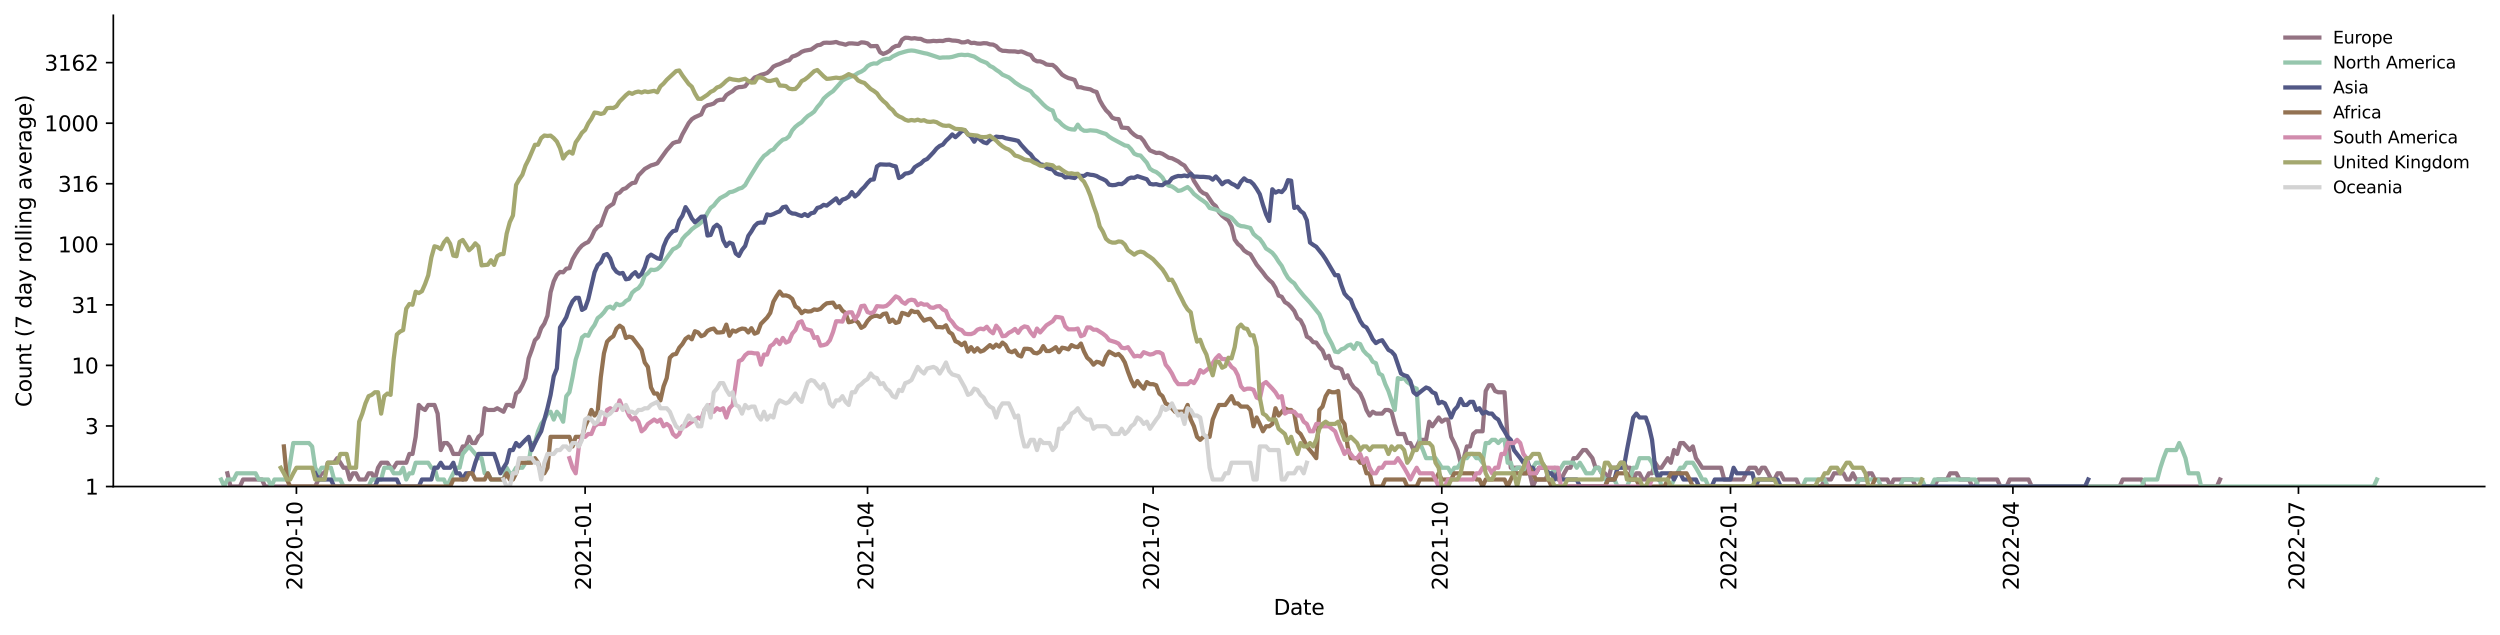 <?xml version="1.0" encoding="utf-8" standalone="no"?>
<!DOCTYPE svg PUBLIC "-//W3C//DTD SVG 1.1//EN"
  "http://www.w3.org/Graphics/SVG/1.1/DTD/svg11.dtd">
<svg xmlns:xlink="http://www.w3.org/1999/xlink" width="1176.528pt" height="298.621pt" viewBox="0 0 1176.528 298.621" xmlns="http://www.w3.org/2000/svg" version="1.1">
 <defs>
  <style type="text/css">*{stroke-linejoin: round; stroke-linecap: butt}</style>
 </defs>
 <g id="figure_1">
  <g id="patch_1">
   <path d="M 0 298.621 
L 1176.528 298.621 
L 1176.528 0 
L 0 0 
z
" style="fill: #ffffff"/>
  </g>
  <g id="axes_1">
   <g id="patch_2">
    <path d="M 53.328 228.96 
L 1169.328 228.96 
L 1169.328 7.2 
L 53.328 7.2 
z
" style="fill: #ffffff"/>
   </g>
   <g id="matplotlib.axis_1">
    <g id="xtick_1">
     <g id="line2d_1">
      <defs>
       <path id="mb2a48772aa" d="M 0 0 
L 0 3.5 
" style="stroke: #000000; stroke-width: 0.8"/>
      </defs>
      <g>
       <use xlink:href="#mb2a48772aa" x="139.498" y="228.96" style="stroke: #000000; stroke-width: 0.8"/>
      </g>
     </g>
     <g id="text_1">
      <!-- 2020-10 -->
      <g transform="translate(142.257 277.743)rotate(-90)scale(0.1 -0.1)">
       <defs>
        <path id="DejaVuSans-32" d="M 1228 531 
L 3431 531 
L 3431 0 
L 469 0 
L 469 531 
Q 828 903 1448 1529 
Q 2069 2156 2228 2338 
Q 2531 2678 2651 2914 
Q 2772 3150 2772 3378 
Q 2772 3750 2511 3984 
Q 2250 4219 1831 4219 
Q 1534 4219 1204 4116 
Q 875 4013 500 3803 
L 500 4441 
Q 881 4594 1212 4672 
Q 1544 4750 1819 4750 
Q 2544 4750 2975 4387 
Q 3406 4025 3406 3419 
Q 3406 3131 3298 2873 
Q 3191 2616 2906 2266 
Q 2828 2175 2409 1742 
Q 1991 1309 1228 531 
z
" transform="scale(0.016)"/>
        <path id="DejaVuSans-30" d="M 2034 4250 
Q 1547 4250 1301 3770 
Q 1056 3291 1056 2328 
Q 1056 1369 1301 889 
Q 1547 409 2034 409 
Q 2525 409 2770 889 
Q 3016 1369 3016 2328 
Q 3016 3291 2770 3770 
Q 2525 4250 2034 4250 
z
M 2034 4750 
Q 2819 4750 3233 4129 
Q 3647 3509 3647 2328 
Q 3647 1150 3233 529 
Q 2819 -91 2034 -91 
Q 1250 -91 836 529 
Q 422 1150 422 2328 
Q 422 3509 836 4129 
Q 1250 4750 2034 4750 
z
" transform="scale(0.016)"/>
        <path id="DejaVuSans-2d" d="M 313 2009 
L 1997 2009 
L 1997 1497 
L 313 1497 
L 313 2009 
z
" transform="scale(0.016)"/>
        <path id="DejaVuSans-31" d="M 794 531 
L 1825 531 
L 1825 4091 
L 703 3866 
L 703 4441 
L 1819 4666 
L 2450 4666 
L 2450 531 
L 3481 531 
L 3481 0 
L 794 0 
L 794 531 
z
" transform="scale(0.016)"/>
       </defs>
       <use xlink:href="#DejaVuSans-32"/>
       <use xlink:href="#DejaVuSans-30" x="63.623"/>
       <use xlink:href="#DejaVuSans-32" x="127.246"/>
       <use xlink:href="#DejaVuSans-30" x="190.869"/>
       <use xlink:href="#DejaVuSans-2d" x="254.492"/>
       <use xlink:href="#DejaVuSans-31" x="290.576"/>
       <use xlink:href="#DejaVuSans-30" x="354.199"/>
      </g>
     </g>
    </g>
    <g id="xtick_2">
     <g id="line2d_2">
      <g>
       <use xlink:href="#mb2a48772aa" x="275.361" y="228.96" style="stroke: #000000; stroke-width: 0.8"/>
      </g>
     </g>
     <g id="text_2">
      <!-- 2021-01 -->
      <g transform="translate(278.121 277.743)rotate(-90)scale(0.1 -0.1)">
       <use xlink:href="#DejaVuSans-32"/>
       <use xlink:href="#DejaVuSans-30" x="63.623"/>
       <use xlink:href="#DejaVuSans-32" x="127.246"/>
       <use xlink:href="#DejaVuSans-31" x="190.869"/>
       <use xlink:href="#DejaVuSans-2d" x="254.492"/>
       <use xlink:href="#DejaVuSans-30" x="290.576"/>
       <use xlink:href="#DejaVuSans-31" x="354.199"/>
      </g>
     </g>
    </g>
    <g id="xtick_3">
     <g id="line2d_3">
      <g>
       <use xlink:href="#mb2a48772aa" x="408.271" y="228.96" style="stroke: #000000; stroke-width: 0.8"/>
      </g>
     </g>
     <g id="text_3">
      <!-- 2021-04 -->
      <g transform="translate(411.031 277.743)rotate(-90)scale(0.1 -0.1)">
       <defs>
        <path id="DejaVuSans-34" d="M 2419 4116 
L 825 1625 
L 2419 1625 
L 2419 4116 
z
M 2253 4666 
L 3047 4666 
L 3047 1625 
L 3713 1625 
L 3713 1100 
L 3047 1100 
L 3047 0 
L 2419 0 
L 2419 1100 
L 313 1100 
L 313 1709 
L 2253 4666 
z
" transform="scale(0.016)"/>
       </defs>
       <use xlink:href="#DejaVuSans-32"/>
       <use xlink:href="#DejaVuSans-30" x="63.623"/>
       <use xlink:href="#DejaVuSans-32" x="127.246"/>
       <use xlink:href="#DejaVuSans-31" x="190.869"/>
       <use xlink:href="#DejaVuSans-2d" x="254.492"/>
       <use xlink:href="#DejaVuSans-30" x="290.576"/>
       <use xlink:href="#DejaVuSans-34" x="354.199"/>
      </g>
     </g>
    </g>
    <g id="xtick_4">
     <g id="line2d_4">
      <g>
       <use xlink:href="#mb2a48772aa" x="542.658" y="228.96" style="stroke: #000000; stroke-width: 0.8"/>
      </g>
     </g>
     <g id="text_4">
      <!-- 2021-07 -->
      <g transform="translate(545.417 277.743)rotate(-90)scale(0.1 -0.1)">
       <defs>
        <path id="DejaVuSans-37" d="M 525 4666 
L 3525 4666 
L 3525 4397 
L 1831 0 
L 1172 0 
L 2766 4134 
L 525 4134 
L 525 4666 
z
" transform="scale(0.016)"/>
       </defs>
       <use xlink:href="#DejaVuSans-32"/>
       <use xlink:href="#DejaVuSans-30" x="63.623"/>
       <use xlink:href="#DejaVuSans-32" x="127.246"/>
       <use xlink:href="#DejaVuSans-31" x="190.869"/>
       <use xlink:href="#DejaVuSans-2d" x="254.492"/>
       <use xlink:href="#DejaVuSans-30" x="290.576"/>
       <use xlink:href="#DejaVuSans-37" x="354.199"/>
      </g>
     </g>
    </g>
    <g id="xtick_5">
     <g id="line2d_5">
      <g>
       <use xlink:href="#mb2a48772aa" x="678.521" y="228.96" style="stroke: #000000; stroke-width: 0.8"/>
      </g>
     </g>
     <g id="text_5">
      <!-- 2021-10 -->
      <g transform="translate(681.281 277.743)rotate(-90)scale(0.1 -0.1)">
       <use xlink:href="#DejaVuSans-32"/>
       <use xlink:href="#DejaVuSans-30" x="63.623"/>
       <use xlink:href="#DejaVuSans-32" x="127.246"/>
       <use xlink:href="#DejaVuSans-31" x="190.869"/>
       <use xlink:href="#DejaVuSans-2d" x="254.492"/>
       <use xlink:href="#DejaVuSans-31" x="290.576"/>
       <use xlink:href="#DejaVuSans-30" x="354.199"/>
      </g>
     </g>
    </g>
    <g id="xtick_6">
     <g id="line2d_6">
      <g>
       <use xlink:href="#mb2a48772aa" x="814.385" y="228.96" style="stroke: #000000; stroke-width: 0.8"/>
      </g>
     </g>
     <g id="text_6">
      <!-- 2022-01 -->
      <g transform="translate(817.144 277.743)rotate(-90)scale(0.1 -0.1)">
       <use xlink:href="#DejaVuSans-32"/>
       <use xlink:href="#DejaVuSans-30" x="63.623"/>
       <use xlink:href="#DejaVuSans-32" x="127.246"/>
       <use xlink:href="#DejaVuSans-32" x="190.869"/>
       <use xlink:href="#DejaVuSans-2d" x="254.492"/>
       <use xlink:href="#DejaVuSans-30" x="290.576"/>
       <use xlink:href="#DejaVuSans-31" x="354.199"/>
      </g>
     </g>
    </g>
    <g id="xtick_7">
     <g id="line2d_7">
      <g>
       <use xlink:href="#mb2a48772aa" x="947.295" y="228.96" style="stroke: #000000; stroke-width: 0.8"/>
      </g>
     </g>
     <g id="text_7">
      <!-- 2022-04 -->
      <g transform="translate(950.054 277.743)rotate(-90)scale(0.1 -0.1)">
       <use xlink:href="#DejaVuSans-32"/>
       <use xlink:href="#DejaVuSans-30" x="63.623"/>
       <use xlink:href="#DejaVuSans-32" x="127.246"/>
       <use xlink:href="#DejaVuSans-32" x="190.869"/>
       <use xlink:href="#DejaVuSans-2d" x="254.492"/>
       <use xlink:href="#DejaVuSans-30" x="290.576"/>
       <use xlink:href="#DejaVuSans-34" x="354.199"/>
      </g>
     </g>
    </g>
    <g id="xtick_8">
     <g id="line2d_8">
      <g>
       <use xlink:href="#mb2a48772aa" x="1081.681" y="228.96" style="stroke: #000000; stroke-width: 0.8"/>
      </g>
     </g>
     <g id="text_8">
      <!-- 2022-07 -->
      <g transform="translate(1084.441 277.743)rotate(-90)scale(0.1 -0.1)">
       <use xlink:href="#DejaVuSans-32"/>
       <use xlink:href="#DejaVuSans-30" x="63.623"/>
       <use xlink:href="#DejaVuSans-32" x="127.246"/>
       <use xlink:href="#DejaVuSans-32" x="190.869"/>
       <use xlink:href="#DejaVuSans-2d" x="254.492"/>
       <use xlink:href="#DejaVuSans-30" x="290.576"/>
       <use xlink:href="#DejaVuSans-37" x="354.199"/>
      </g>
     </g>
    </g>
    <g id="text_9">
     <!-- Date -->
     <g transform="translate(599.377 289.341)scale(0.1 -0.1)">
      <defs>
       <path id="DejaVuSans-44" d="M 1259 4147 
L 1259 519 
L 2022 519 
Q 2988 519 3436 956 
Q 3884 1394 3884 2338 
Q 3884 3275 3436 3711 
Q 2988 4147 2022 4147 
L 1259 4147 
z
M 628 4666 
L 1925 4666 
Q 3281 4666 3915 4102 
Q 4550 3538 4550 2338 
Q 4550 1131 3912 565 
Q 3275 0 1925 0 
L 628 0 
L 628 4666 
z
" transform="scale(0.016)"/>
       <path id="DejaVuSans-61" d="M 2194 1759 
Q 1497 1759 1228 1600 
Q 959 1441 959 1056 
Q 959 750 1161 570 
Q 1363 391 1709 391 
Q 2188 391 2477 730 
Q 2766 1069 2766 1631 
L 2766 1759 
L 2194 1759 
z
M 3341 1997 
L 3341 0 
L 2766 0 
L 2766 531 
Q 2569 213 2275 61 
Q 1981 -91 1556 -91 
Q 1019 -91 701 211 
Q 384 513 384 1019 
Q 384 1609 779 1909 
Q 1175 2209 1959 2209 
L 2766 2209 
L 2766 2266 
Q 2766 2663 2505 2880 
Q 2244 3097 1772 3097 
Q 1472 3097 1187 3025 
Q 903 2953 641 2809 
L 641 3341 
Q 956 3463 1253 3523 
Q 1550 3584 1831 3584 
Q 2591 3584 2966 3190 
Q 3341 2797 3341 1997 
z
" transform="scale(0.016)"/>
       <path id="DejaVuSans-74" d="M 1172 4494 
L 1172 3500 
L 2356 3500 
L 2356 3053 
L 1172 3053 
L 1172 1153 
Q 1172 725 1289 603 
Q 1406 481 1766 481 
L 2356 481 
L 2356 0 
L 1766 0 
Q 1100 0 847 248 
Q 594 497 594 1153 
L 594 3053 
L 172 3053 
L 172 3500 
L 594 3500 
L 594 4494 
L 1172 4494 
z
" transform="scale(0.016)"/>
       <path id="DejaVuSans-65" d="M 3597 1894 
L 3597 1613 
L 953 1613 
Q 991 1019 1311 708 
Q 1631 397 2203 397 
Q 2534 397 2845 478 
Q 3156 559 3463 722 
L 3463 178 
Q 3153 47 2828 -22 
Q 2503 -91 2169 -91 
Q 1331 -91 842 396 
Q 353 884 353 1716 
Q 353 2575 817 3079 
Q 1281 3584 2069 3584 
Q 2775 3584 3186 3129 
Q 3597 2675 3597 1894 
z
M 3022 2063 
Q 3016 2534 2758 2815 
Q 2500 3097 2075 3097 
Q 1594 3097 1305 2825 
Q 1016 2553 972 2059 
L 3022 2063 
z
" transform="scale(0.016)"/>
      </defs>
      <use xlink:href="#DejaVuSans-44"/>
      <use xlink:href="#DejaVuSans-61" x="77.002"/>
      <use xlink:href="#DejaVuSans-74" x="138.281"/>
      <use xlink:href="#DejaVuSans-65" x="177.49"/>
     </g>
    </g>
   </g>
   <g id="matplotlib.axis_2">
    <g id="ytick_1">
     <g id="line2d_9">
      <defs>
       <path id="m2ecacbff37" d="M 0 0 
L -3.5 0 
" style="stroke: #000000; stroke-width: 0.8"/>
      </defs>
      <g>
       <use xlink:href="#m2ecacbff37" x="53.328" y="228.96" style="stroke: #000000; stroke-width: 0.8"/>
      </g>
     </g>
     <g id="text_10">
      <!-- 1 -->
      <g transform="translate(39.966 232.759)scale(0.1 -0.1)">
       <use xlink:href="#DejaVuSans-31"/>
      </g>
     </g>
    </g>
    <g id="ytick_2">
     <g id="line2d_10">
      <g>
       <use xlink:href="#m2ecacbff37" x="53.328" y="200.463" style="stroke: #000000; stroke-width: 0.8"/>
      </g>
     </g>
     <g id="text_11">
      <!-- 3 -->
      <g transform="translate(39.966 204.262)scale(0.1 -0.1)">
       <defs>
        <path id="DejaVuSans-33" d="M 2597 2516 
Q 3050 2419 3304 2112 
Q 3559 1806 3559 1356 
Q 3559 666 3084 287 
Q 2609 -91 1734 -91 
Q 1441 -91 1130 -33 
Q 819 25 488 141 
L 488 750 
Q 750 597 1062 519 
Q 1375 441 1716 441 
Q 2309 441 2620 675 
Q 2931 909 2931 1356 
Q 2931 1769 2642 2001 
Q 2353 2234 1838 2234 
L 1294 2234 
L 1294 2753 
L 1863 2753 
Q 2328 2753 2575 2939 
Q 2822 3125 2822 3475 
Q 2822 3834 2567 4026 
Q 2313 4219 1838 4219 
Q 1578 4219 1281 4162 
Q 984 4106 628 3988 
L 628 4550 
Q 988 4650 1302 4700 
Q 1616 4750 1894 4750 
Q 2613 4750 3031 4423 
Q 3450 4097 3450 3541 
Q 3450 3153 3228 2886 
Q 3006 2619 2597 2516 
z
" transform="scale(0.016)"/>
       </defs>
       <use xlink:href="#DejaVuSans-33"/>
      </g>
     </g>
    </g>
    <g id="ytick_3">
     <g id="line2d_11">
      <g>
       <use xlink:href="#m2ecacbff37" x="53.328" y="171.965" style="stroke: #000000; stroke-width: 0.8"/>
      </g>
     </g>
     <g id="text_12">
      <!-- 10 -->
      <g transform="translate(33.603 175.765)scale(0.1 -0.1)">
       <use xlink:href="#DejaVuSans-31"/>
       <use xlink:href="#DejaVuSans-30" x="63.623"/>
      </g>
     </g>
    </g>
    <g id="ytick_4">
     <g id="line2d_12">
      <g>
       <use xlink:href="#m2ecacbff37" x="53.328" y="143.468" style="stroke: #000000; stroke-width: 0.8"/>
      </g>
     </g>
     <g id="text_13">
      <!-- 31 -->
      <g transform="translate(33.603 147.267)scale(0.1 -0.1)">
       <use xlink:href="#DejaVuSans-33"/>
       <use xlink:href="#DejaVuSans-31" x="63.623"/>
      </g>
     </g>
    </g>
    <g id="ytick_5">
     <g id="line2d_13">
      <g>
       <use xlink:href="#m2ecacbff37" x="53.328" y="114.971" style="stroke: #000000; stroke-width: 0.8"/>
      </g>
     </g>
     <g id="text_14">
      <!-- 100 -->
      <g transform="translate(27.241 118.77)scale(0.1 -0.1)">
       <use xlink:href="#DejaVuSans-31"/>
       <use xlink:href="#DejaVuSans-30" x="63.623"/>
       <use xlink:href="#DejaVuSans-30" x="127.246"/>
      </g>
     </g>
    </g>
    <g id="ytick_6">
     <g id="line2d_14">
      <g>
       <use xlink:href="#m2ecacbff37" x="53.328" y="86.473" style="stroke: #000000; stroke-width: 0.8"/>
      </g>
     </g>
     <g id="text_15">
      <!-- 316 -->
      <g transform="translate(27.241 90.272)scale(0.1 -0.1)">
       <defs>
        <path id="DejaVuSans-36" d="M 2113 2584 
Q 1688 2584 1439 2293 
Q 1191 2003 1191 1497 
Q 1191 994 1439 701 
Q 1688 409 2113 409 
Q 2538 409 2786 701 
Q 3034 994 3034 1497 
Q 3034 2003 2786 2293 
Q 2538 2584 2113 2584 
z
M 3366 4563 
L 3366 3988 
Q 3128 4100 2886 4159 
Q 2644 4219 2406 4219 
Q 1781 4219 1451 3797 
Q 1122 3375 1075 2522 
Q 1259 2794 1537 2939 
Q 1816 3084 2150 3084 
Q 2853 3084 3261 2657 
Q 3669 2231 3669 1497 
Q 3669 778 3244 343 
Q 2819 -91 2113 -91 
Q 1303 -91 875 529 
Q 447 1150 447 2328 
Q 447 3434 972 4092 
Q 1497 4750 2381 4750 
Q 2619 4750 2861 4703 
Q 3103 4656 3366 4563 
z
" transform="scale(0.016)"/>
       </defs>
       <use xlink:href="#DejaVuSans-33"/>
       <use xlink:href="#DejaVuSans-31" x="63.623"/>
       <use xlink:href="#DejaVuSans-36" x="127.246"/>
      </g>
     </g>
    </g>
    <g id="ytick_7">
     <g id="line2d_15">
      <g>
       <use xlink:href="#m2ecacbff37" x="53.328" y="57.976" style="stroke: #000000; stroke-width: 0.8"/>
      </g>
     </g>
     <g id="text_16">
      <!-- 1000 -->
      <g transform="translate(20.878 61.775)scale(0.1 -0.1)">
       <use xlink:href="#DejaVuSans-31"/>
       <use xlink:href="#DejaVuSans-30" x="63.623"/>
       <use xlink:href="#DejaVuSans-30" x="127.246"/>
       <use xlink:href="#DejaVuSans-30" x="190.869"/>
      </g>
     </g>
    </g>
    <g id="ytick_8">
     <g id="line2d_16">
      <g>
       <use xlink:href="#m2ecacbff37" x="53.328" y="29.479" style="stroke: #000000; stroke-width: 0.8"/>
      </g>
     </g>
     <g id="text_17">
      <!-- 3162 -->
      <g transform="translate(20.878 33.278)scale(0.1 -0.1)">
       <use xlink:href="#DejaVuSans-33"/>
       <use xlink:href="#DejaVuSans-31" x="63.623"/>
       <use xlink:href="#DejaVuSans-36" x="127.246"/>
       <use xlink:href="#DejaVuSans-32" x="190.869"/>
      </g>
     </g>
    </g>
    <g id="text_18">
     <!-- Count (7 day rolling average) -->
     <g transform="translate(14.798 191.548)rotate(-90)scale(0.1 -0.1)">
      <defs>
       <path id="DejaVuSans-43" d="M 4122 4306 
L 4122 3641 
Q 3803 3938 3442 4084 
Q 3081 4231 2675 4231 
Q 1875 4231 1450 3742 
Q 1025 3253 1025 2328 
Q 1025 1406 1450 917 
Q 1875 428 2675 428 
Q 3081 428 3442 575 
Q 3803 722 4122 1019 
L 4122 359 
Q 3791 134 3420 21 
Q 3050 -91 2638 -91 
Q 1578 -91 968 557 
Q 359 1206 359 2328 
Q 359 3453 968 4101 
Q 1578 4750 2638 4750 
Q 3056 4750 3426 4639 
Q 3797 4528 4122 4306 
z
" transform="scale(0.016)"/>
       <path id="DejaVuSans-6f" d="M 1959 3097 
Q 1497 3097 1228 2736 
Q 959 2375 959 1747 
Q 959 1119 1226 758 
Q 1494 397 1959 397 
Q 2419 397 2687 759 
Q 2956 1122 2956 1747 
Q 2956 2369 2687 2733 
Q 2419 3097 1959 3097 
z
M 1959 3584 
Q 2709 3584 3137 3096 
Q 3566 2609 3566 1747 
Q 3566 888 3137 398 
Q 2709 -91 1959 -91 
Q 1206 -91 779 398 
Q 353 888 353 1747 
Q 353 2609 779 3096 
Q 1206 3584 1959 3584 
z
" transform="scale(0.016)"/>
       <path id="DejaVuSans-75" d="M 544 1381 
L 544 3500 
L 1119 3500 
L 1119 1403 
Q 1119 906 1312 657 
Q 1506 409 1894 409 
Q 2359 409 2629 706 
Q 2900 1003 2900 1516 
L 2900 3500 
L 3475 3500 
L 3475 0 
L 2900 0 
L 2900 538 
Q 2691 219 2414 64 
Q 2138 -91 1772 -91 
Q 1169 -91 856 284 
Q 544 659 544 1381 
z
M 1991 3584 
L 1991 3584 
z
" transform="scale(0.016)"/>
       <path id="DejaVuSans-6e" d="M 3513 2113 
L 3513 0 
L 2938 0 
L 2938 2094 
Q 2938 2591 2744 2837 
Q 2550 3084 2163 3084 
Q 1697 3084 1428 2787 
Q 1159 2491 1159 1978 
L 1159 0 
L 581 0 
L 581 3500 
L 1159 3500 
L 1159 2956 
Q 1366 3272 1645 3428 
Q 1925 3584 2291 3584 
Q 2894 3584 3203 3211 
Q 3513 2838 3513 2113 
z
" transform="scale(0.016)"/>
       <path id="DejaVuSans-20" transform="scale(0.016)"/>
       <path id="DejaVuSans-28" d="M 1984 4856 
Q 1566 4138 1362 3434 
Q 1159 2731 1159 2009 
Q 1159 1288 1364 580 
Q 1569 -128 1984 -844 
L 1484 -844 
Q 1016 -109 783 600 
Q 550 1309 550 2009 
Q 550 2706 781 3412 
Q 1013 4119 1484 4856 
L 1984 4856 
z
" transform="scale(0.016)"/>
       <path id="DejaVuSans-64" d="M 2906 2969 
L 2906 4863 
L 3481 4863 
L 3481 0 
L 2906 0 
L 2906 525 
Q 2725 213 2448 61 
Q 2172 -91 1784 -91 
Q 1150 -91 751 415 
Q 353 922 353 1747 
Q 353 2572 751 3078 
Q 1150 3584 1784 3584 
Q 2172 3584 2448 3432 
Q 2725 3281 2906 2969 
z
M 947 1747 
Q 947 1113 1208 752 
Q 1469 391 1925 391 
Q 2381 391 2643 752 
Q 2906 1113 2906 1747 
Q 2906 2381 2643 2742 
Q 2381 3103 1925 3103 
Q 1469 3103 1208 2742 
Q 947 2381 947 1747 
z
" transform="scale(0.016)"/>
       <path id="DejaVuSans-79" d="M 2059 -325 
Q 1816 -950 1584 -1140 
Q 1353 -1331 966 -1331 
L 506 -1331 
L 506 -850 
L 844 -850 
Q 1081 -850 1212 -737 
Q 1344 -625 1503 -206 
L 1606 56 
L 191 3500 
L 800 3500 
L 1894 763 
L 2988 3500 
L 3597 3500 
L 2059 -325 
z
" transform="scale(0.016)"/>
       <path id="DejaVuSans-72" d="M 2631 2963 
Q 2534 3019 2420 3045 
Q 2306 3072 2169 3072 
Q 1681 3072 1420 2755 
Q 1159 2438 1159 1844 
L 1159 0 
L 581 0 
L 581 3500 
L 1159 3500 
L 1159 2956 
Q 1341 3275 1631 3429 
Q 1922 3584 2338 3584 
Q 2397 3584 2469 3576 
Q 2541 3569 2628 3553 
L 2631 2963 
z
" transform="scale(0.016)"/>
       <path id="DejaVuSans-6c" d="M 603 4863 
L 1178 4863 
L 1178 0 
L 603 0 
L 603 4863 
z
" transform="scale(0.016)"/>
       <path id="DejaVuSans-69" d="M 603 3500 
L 1178 3500 
L 1178 0 
L 603 0 
L 603 3500 
z
M 603 4863 
L 1178 4863 
L 1178 4134 
L 603 4134 
L 603 4863 
z
" transform="scale(0.016)"/>
       <path id="DejaVuSans-67" d="M 2906 1791 
Q 2906 2416 2648 2759 
Q 2391 3103 1925 3103 
Q 1463 3103 1205 2759 
Q 947 2416 947 1791 
Q 947 1169 1205 825 
Q 1463 481 1925 481 
Q 2391 481 2648 825 
Q 2906 1169 2906 1791 
z
M 3481 434 
Q 3481 -459 3084 -895 
Q 2688 -1331 1869 -1331 
Q 1566 -1331 1297 -1286 
Q 1028 -1241 775 -1147 
L 775 -588 
Q 1028 -725 1275 -790 
Q 1522 -856 1778 -856 
Q 2344 -856 2625 -561 
Q 2906 -266 2906 331 
L 2906 616 
Q 2728 306 2450 153 
Q 2172 0 1784 0 
Q 1141 0 747 490 
Q 353 981 353 1791 
Q 353 2603 747 3093 
Q 1141 3584 1784 3584 
Q 2172 3584 2450 3431 
Q 2728 3278 2906 2969 
L 2906 3500 
L 3481 3500 
L 3481 434 
z
" transform="scale(0.016)"/>
       <path id="DejaVuSans-76" d="M 191 3500 
L 800 3500 
L 1894 563 
L 2988 3500 
L 3597 3500 
L 2284 0 
L 1503 0 
L 191 3500 
z
" transform="scale(0.016)"/>
       <path id="DejaVuSans-29" d="M 513 4856 
L 1013 4856 
Q 1481 4119 1714 3412 
Q 1947 2706 1947 2009 
Q 1947 1309 1714 600 
Q 1481 -109 1013 -844 
L 513 -844 
Q 928 -128 1133 580 
Q 1338 1288 1338 2009 
Q 1338 2731 1133 3434 
Q 928 4138 513 4856 
z
" transform="scale(0.016)"/>
      </defs>
      <use xlink:href="#DejaVuSans-43"/>
      <use xlink:href="#DejaVuSans-6f" x="69.824"/>
      <use xlink:href="#DejaVuSans-75" x="131.006"/>
      <use xlink:href="#DejaVuSans-6e" x="194.385"/>
      <use xlink:href="#DejaVuSans-74" x="257.764"/>
      <use xlink:href="#DejaVuSans-20" x="296.973"/>
      <use xlink:href="#DejaVuSans-28" x="328.76"/>
      <use xlink:href="#DejaVuSans-37" x="367.773"/>
      <use xlink:href="#DejaVuSans-20" x="431.396"/>
      <use xlink:href="#DejaVuSans-64" x="463.184"/>
      <use xlink:href="#DejaVuSans-61" x="526.66"/>
      <use xlink:href="#DejaVuSans-79" x="587.939"/>
      <use xlink:href="#DejaVuSans-20" x="647.119"/>
      <use xlink:href="#DejaVuSans-72" x="678.906"/>
      <use xlink:href="#DejaVuSans-6f" x="717.77"/>
      <use xlink:href="#DejaVuSans-6c" x="778.951"/>
      <use xlink:href="#DejaVuSans-6c" x="806.734"/>
      <use xlink:href="#DejaVuSans-69" x="834.518"/>
      <use xlink:href="#DejaVuSans-6e" x="862.301"/>
      <use xlink:href="#DejaVuSans-67" x="925.68"/>
      <use xlink:href="#DejaVuSans-20" x="989.156"/>
      <use xlink:href="#DejaVuSans-61" x="1020.943"/>
      <use xlink:href="#DejaVuSans-76" x="1082.223"/>
      <use xlink:href="#DejaVuSans-65" x="1141.402"/>
      <use xlink:href="#DejaVuSans-72" x="1202.926"/>
      <use xlink:href="#DejaVuSans-61" x="1244.039"/>
      <use xlink:href="#DejaVuSans-67" x="1305.318"/>
      <use xlink:href="#DejaVuSans-65" x="1368.795"/>
      <use xlink:href="#DejaVuSans-29" x="1430.318"/>
     </g>
    </g>
   </g>
   <g id="line2d_17">
    <path d="M 107.009 222.739 
L 108.486 228.96 
L 112.916 228.96 
L 114.393 225.655 
L 123.253 225.655 
L 124.73 228.96 
L 148.359 228.96 
L 149.835 225.655 
L 151.312 222.739 
L 152.789 222.739 
L 154.266 217.772 
L 157.219 217.772 
L 158.696 215.618 
L 160.173 217.772 
L 161.65 220.131 
L 163.126 220.131 
L 164.603 225.655 
L 166.08 222.739 
L 167.557 222.739 
L 169.034 225.655 
L 171.987 225.655 
L 173.464 222.739 
L 174.941 222.739 
L 176.417 225.655 
L 177.894 220.131 
L 179.371 217.772 
L 182.325 217.772 
L 183.801 220.131 
L 185.278 220.131 
L 186.755 217.772 
L 191.185 217.772 
L 192.662 213.637 
L 194.139 213.637 
L 195.616 205.582 
L 197.092 190.579 
L 198.569 192.126 
L 200.046 192.938 
L 201.523 190.579 
L 204.476 190.579 
L 205.953 194.646 
L 207.43 211.803 
L 208.907 208.498 
L 210.383 208.498 
L 211.86 210.095 
L 213.337 213.637 
L 216.29 213.637 
L 217.767 210.095 
L 219.244 210.095 
L 220.721 205.582 
L 222.198 208.498 
L 223.674 208.498 
L 225.151 205.582 
L 226.628 204.244 
L 228.105 192.126 
L 229.581 192.938 
L 232.535 192.938 
L 234.012 192.126 
L 236.965 193.777 
L 238.442 190.579 
L 239.919 190.579 
L 241.396 191.341 
L 242.872 185.206 
L 244.349 184.027 
L 245.826 181.304 
L 247.303 177.935 
L 248.779 168.66 
L 250.256 164.668 
L 251.733 160.112 
L 253.21 158.624 
L 254.687 154.457 
L 256.163 152.289 
L 257.64 148.588 
L 259.117 137.563 
L 260.594 132.412 
L 262.07 129.386 
L 263.547 127.971 
L 265.024 128.151 
L 266.501 126.463 
L 267.978 126.184 
L 269.454 122.091 
L 270.931 119.455 
L 272.408 117.227 
L 273.885 115.579 
L 275.361 114.585 
L 276.838 113.898 
L 278.315 111.696 
L 279.792 108.476 
L 281.269 106.794 
L 282.745 105.969 
L 284.222 101.753 
L 285.699 97.902 
L 287.176 96.792 
L 288.652 95.859 
L 290.129 91.333 
L 291.606 90.648 
L 293.083 89.072 
L 294.56 88.568 
L 296.036 87.241 
L 297.513 86.169 
L 298.99 85.938 
L 300.467 82.548 
L 303.42 79.508 
L 306.374 77.835 
L 307.851 77.421 
L 309.327 76.869 
L 313.758 70.726 
L 316.711 67.377 
L 318.188 66.825 
L 319.665 66.583 
L 321.142 63.231 
L 324.095 57.926 
L 325.572 56.11 
L 327.049 55.152 
L 330.002 53.843 
L 331.479 50.485 
L 332.956 49.524 
L 334.433 49.209 
L 335.909 48.715 
L 337.386 47.371 
L 338.863 46.962 
L 340.34 46.933 
L 341.816 44.763 
L 343.293 43.737 
L 344.77 42.892 
L 346.247 41.522 
L 347.724 40.994 
L 349.2 40.913 
L 350.677 40.585 
L 352.154 38.679 
L 353.631 38.104 
L 355.107 36.486 
L 356.584 35.952 
L 358.061 35.212 
L 359.538 34.848 
L 361.015 34.346 
L 362.491 33.083 
L 363.968 31.339 
L 365.445 30.624 
L 366.922 30.147 
L 369.875 28.698 
L 371.352 28.355 
L 372.829 26.636 
L 374.305 26.179 
L 375.782 25.474 
L 377.259 24.39 
L 378.736 23.844 
L 381.689 23.332 
L 384.643 21.306 
L 386.12 21.088 
L 387.596 20.171 
L 389.073 20.082 
L 390.55 20.163 
L 392.027 20.019 
L 393.504 19.746 
L 394.98 20.356 
L 396.457 20.631 
L 397.934 21.047 
L 399.411 20.44 
L 400.887 20.407 
L 403.841 20.69 
L 405.318 19.928 
L 406.795 20.041 
L 408.271 20.42 
L 409.748 21.748 
L 412.702 21.658 
L 414.178 24.59 
L 415.655 25.388 
L 417.132 24.797 
L 418.609 23.973 
L 420.086 22.473 
L 421.562 21.67 
L 423.039 21.481 
L 424.516 18.693 
L 425.993 17.76 
L 427.469 17.823 
L 428.946 18.161 
L 430.423 17.972 
L 431.9 18.239 
L 433.377 18.3 
L 434.853 19.063 
L 436.33 19.467 
L 437.807 19.434 
L 439.284 19.232 
L 440.76 19.36 
L 442.237 19.229 
L 443.714 19.307 
L 445.191 18.839 
L 446.668 18.742 
L 448.144 19.08 
L 449.621 19.147 
L 451.098 19.35 
L 452.575 19.949 
L 454.051 19.889 
L 455.528 19.408 
L 457.005 20.267 
L 458.482 20.142 
L 459.959 20.498 
L 461.435 20.561 
L 462.912 20.318 
L 464.389 20.383 
L 465.866 20.883 
L 467.342 20.989 
L 468.819 21.716 
L 470.296 23.235 
L 471.773 23.904 
L 473.25 23.955 
L 474.726 24.142 
L 477.68 24.204 
L 479.157 24.49 
L 480.633 24.191 
L 482.11 24.758 
L 483.587 25.449 
L 485.064 25.894 
L 486.541 28.062 
L 488.017 28.855 
L 489.494 28.869 
L 490.971 29.409 
L 492.448 30.33 
L 493.924 30.536 
L 495.401 30.569 
L 496.878 31.722 
L 499.831 35.126 
L 501.308 36.039 
L 502.785 36.746 
L 504.262 37.113 
L 505.739 37.641 
L 507.215 41.005 
L 508.692 41.073 
L 510.169 41.54 
L 513.122 42.053 
L 514.599 42.869 
L 516.076 43.297 
L 517.553 47.187 
L 519.03 49.789 
L 520.506 51.915 
L 521.983 53.357 
L 523.46 55.418 
L 524.937 55.94 
L 526.413 56.055 
L 527.89 60.028 
L 530.844 60.275 
L 532.321 62.136 
L 533.797 63.446 
L 535.274 64.404 
L 536.751 64.639 
L 538.228 66.309 
L 539.704 68.819 
L 541.181 70.774 
L 544.135 71.995 
L 545.612 71.89 
L 547.088 72.391 
L 550.042 74.23 
L 551.519 74.484 
L 554.472 75.96 
L 555.949 77.082 
L 557.426 77.906 
L 558.903 80.114 
L 560.379 81.694 
L 561.856 85.099 
L 564.81 89.675 
L 566.286 90.888 
L 567.763 91.428 
L 570.717 95.81 
L 572.194 97.03 
L 573.67 99.839 
L 575.147 101.526 
L 576.624 102.704 
L 578.101 103.738 
L 579.577 106.491 
L 581.054 112.74 
L 582.531 114.794 
L 584.008 115.981 
L 585.485 117.895 
L 586.961 118.91 
L 588.438 119.625 
L 591.392 124.569 
L 594.345 128.211 
L 595.822 130.223 
L 597.299 131.777 
L 598.776 133.065 
L 600.252 135.453 
L 601.729 139.108 
L 603.206 139.677 
L 604.683 142.199 
L 606.159 143.064 
L 607.636 144.537 
L 609.113 146.354 
L 610.59 149.713 
L 612.067 150.741 
L 613.543 153.6 
L 615.02 158.418 
L 616.497 159.25 
L 617.974 161.004 
L 619.45 161.232 
L 620.927 163.385 
L 622.404 164.933 
L 623.881 168.66 
L 625.358 167.452 
L 626.834 171.965 
L 628.311 173.05 
L 629.788 173.05 
L 631.265 173.8 
L 632.741 177.935 
L 634.218 176.62 
L 635.695 180.294 
L 637.172 182.358 
L 638.648 183.458 
L 640.125 185.206 
L 641.602 188.425 
L 643.079 192.938 
L 644.556 195.546 
L 646.032 193.777 
L 647.509 194.646 
L 650.463 194.646 
L 651.939 192.938 
L 653.416 192.938 
L 654.893 193.777 
L 656.37 199.515 
L 657.847 204.244 
L 660.8 204.244 
L 662.277 208.498 
L 663.754 208.498 
L 665.23 211.803 
L 666.707 210.095 
L 668.184 206.997 
L 671.138 206.997 
L 672.614 198.461 
L 674.091 200.615 
L 677.045 196.48 
L 678.521 198.461 
L 679.998 197.451 
L 681.475 197.451 
L 682.952 205.582 
L 684.429 208.498 
L 685.905 211.803 
L 687.382 217.772 
L 688.859 215.618 
L 690.336 210.095 
L 691.812 210.095 
L 693.289 204.244 
L 694.766 202.974 
L 697.72 202.974 
L 699.196 184.027 
L 700.673 181.304 
L 702.15 181.304 
L 703.627 184.027 
L 705.103 184.609 
L 708.057 184.609 
L 709.534 206.997 
L 711.011 220.131 
L 715.441 220.131 
L 716.918 222.739 
L 719.871 222.739 
L 721.348 228.96 
L 722.825 225.655 
L 727.255 225.655 
L 728.732 222.739 
L 731.685 222.739 
L 733.162 225.655 
L 734.639 225.655 
L 736.116 222.739 
L 737.593 220.131 
L 739.069 220.131 
L 740.546 215.618 
L 742.023 215.618 
L 744.976 211.803 
L 746.453 211.803 
L 749.407 215.618 
L 750.884 220.131 
L 752.36 220.131 
L 753.837 222.739 
L 755.314 222.739 
L 756.791 225.655 
L 758.267 220.131 
L 761.221 220.131 
L 762.698 217.772 
L 764.174 217.772 
L 765.651 220.131 
L 767.128 220.131 
L 768.605 225.655 
L 770.082 222.739 
L 771.558 222.739 
L 773.035 225.655 
L 774.512 225.655 
L 775.989 222.739 
L 777.465 222.739 
L 778.942 217.772 
L 780.419 220.131 
L 781.896 220.131 
L 784.849 215.618 
L 786.326 217.772 
L 787.803 211.803 
L 789.28 213.637 
L 790.756 208.498 
L 792.233 208.498 
L 795.187 211.803 
L 796.664 210.095 
L 798.14 215.618 
L 799.617 217.772 
L 801.094 220.131 
L 809.955 220.131 
L 811.431 225.655 
L 820.292 225.655 
L 821.769 222.739 
L 823.246 220.131 
L 826.199 220.131 
L 827.676 222.739 
L 829.153 220.131 
L 830.629 220.131 
L 832.106 222.739 
L 833.583 225.655 
L 835.06 225.655 
L 836.537 222.739 
L 838.013 222.739 
L 839.49 225.655 
L 845.397 225.655 
L 846.874 228.96 
L 857.211 228.96 
L 858.688 225.655 
L 861.642 225.655 
L 863.119 222.739 
L 867.549 222.739 
L 869.026 225.655 
L 870.502 225.655 
L 871.979 222.739 
L 873.456 225.655 
L 877.886 225.655 
L 879.363 222.739 
L 880.84 222.739 
L 882.317 225.655 
L 888.224 225.655 
L 889.7 228.96 
L 891.177 225.655 
L 900.038 225.655 
L 901.515 228.96 
L 910.375 228.96 
L 911.852 225.655 
L 916.282 225.655 
L 917.759 222.739 
L 920.713 222.739 
L 922.19 225.655 
L 926.62 225.655 
L 928.097 228.96 
L 929.573 228.96 
L 931.05 225.655 
L 939.911 225.655 
L 941.388 228.96 
L 944.341 228.96 
L 945.818 225.655 
L 954.679 225.655 
L 956.155 228.96 
L 997.505 228.96 
L 998.982 225.655 
L 1007.843 225.655 
L 1009.319 228.96 
L 1043.285 228.96 
L 1044.762 225.655 
L 1044.762 225.655 
" clip-path="url(#pc1ca9d9bfd)" style="fill: none; stroke: #947383; stroke-width: 2; stroke-linecap: square"/>
   </g>
   <g id="line2d_18">
    <path d="M 104.055 225.655 
L 105.532 228.96 
L 107.009 225.655 
L 109.963 225.655 
L 111.439 222.739 
L 120.3 222.739 
L 121.777 225.655 
L 126.207 225.655 
L 127.684 228.96 
L 129.161 225.655 
L 135.068 225.655 
L 136.544 217.772 
L 138.021 208.498 
L 145.405 208.498 
L 146.882 210.095 
L 148.359 220.131 
L 149.835 222.739 
L 151.312 220.131 
L 155.743 220.131 
L 157.219 225.655 
L 160.173 225.655 
L 161.65 228.96 
L 173.464 228.96 
L 174.941 225.655 
L 179.371 225.655 
L 180.848 220.131 
L 183.801 220.131 
L 185.278 222.739 
L 188.232 222.739 
L 189.708 220.131 
L 191.185 225.655 
L 192.662 222.739 
L 194.139 222.739 
L 195.616 217.772 
L 201.523 217.772 
L 202.999 220.131 
L 204.476 220.131 
L 205.953 225.655 
L 208.907 225.655 
L 210.383 228.96 
L 211.86 225.655 
L 213.337 222.739 
L 214.814 220.131 
L 216.29 220.131 
L 217.767 213.637 
L 220.721 210.095 
L 223.674 213.637 
L 225.151 215.618 
L 226.628 215.618 
L 228.105 222.739 
L 229.581 222.739 
L 231.058 225.655 
L 236.965 225.655 
L 238.442 220.131 
L 239.919 222.739 
L 241.396 222.739 
L 242.872 220.131 
L 245.826 220.131 
L 247.303 217.772 
L 248.779 217.772 
L 250.256 208.498 
L 251.733 208.498 
L 253.21 202.974 
L 254.687 199.515 
L 256.163 197.451 
L 257.64 194.646 
L 259.117 193.777 
L 260.594 197.451 
L 262.07 193.777 
L 263.547 195.546 
L 265.024 198.461 
L 266.501 186.444 
L 267.978 184.609 
L 269.454 177.489 
L 270.931 169.287 
L 272.408 164.668 
L 273.885 158.831 
L 275.361 157.613 
L 276.838 158.013 
L 278.315 154.986 
L 279.792 152.936 
L 281.269 149.713 
L 282.745 148.588 
L 284.222 146.99 
L 285.699 144.89 
L 287.176 144.305 
L 288.652 145.248 
L 290.129 142.954 
L 291.606 143.62 
L 293.083 143.174 
L 294.56 141.674 
L 296.036 140.855 
L 297.513 137.74 
L 298.99 136.443 
L 300.467 135.615 
L 301.943 133.659 
L 303.42 129.704 
L 304.897 128.576 
L 306.374 126.917 
L 307.851 127.09 
L 309.327 126.689 
L 310.804 125.417 
L 316.711 117.305 
L 318.188 116.615 
L 319.665 115.507 
L 321.142 112.483 
L 322.618 110.784 
L 324.095 109.504 
L 325.572 107.912 
L 327.049 106.794 
L 328.525 105.871 
L 330.002 104.7 
L 331.479 103.051 
L 332.956 100.187 
L 334.433 97.831 
L 335.909 96.707 
L 337.386 94.804 
L 338.863 93.271 
L 341.816 91.689 
L 343.293 90.464 
L 344.77 90.202 
L 346.247 89.586 
L 347.724 88.8 
L 349.2 88.374 
L 350.677 87.114 
L 352.154 84.482 
L 356.584 77.336 
L 358.061 75.225 
L 359.538 73.379 
L 361.015 72.347 
L 362.491 70.964 
L 363.968 70.333 
L 365.445 68.53 
L 366.922 67.053 
L 368.398 65.761 
L 369.875 65.357 
L 371.352 64.171 
L 372.829 61.354 
L 374.305 59.674 
L 375.782 58.49 
L 377.259 57.548 
L 378.736 55.944 
L 380.213 54.566 
L 381.689 53.646 
L 383.166 52.521 
L 384.643 50.386 
L 386.12 48.703 
L 387.596 46.42 
L 389.073 45.061 
L 390.55 43.899 
L 392.027 42.908 
L 396.457 37.932 
L 397.934 37.093 
L 402.364 35.294 
L 403.841 34.327 
L 405.318 33.701 
L 406.795 32.747 
L 408.271 31.114 
L 409.748 30.275 
L 411.225 29.843 
L 412.702 29.925 
L 414.178 28.845 
L 415.655 28.068 
L 417.132 27.739 
L 418.609 27.67 
L 420.086 26.598 
L 423.039 25.158 
L 425.993 24.277 
L 427.469 23.913 
L 428.946 23.762 
L 430.423 23.917 
L 434.853 24.997 
L 436.33 25.272 
L 442.237 27.225 
L 443.714 27.044 
L 446.668 27.008 
L 448.144 26.775 
L 451.098 25.913 
L 452.575 25.759 
L 454.051 25.928 
L 455.528 25.801 
L 458.482 26.618 
L 461.435 28.446 
L 464.389 29.629 
L 465.866 31.026 
L 467.342 31.728 
L 468.819 32.884 
L 470.296 33.83 
L 471.773 35.129 
L 474.726 36.412 
L 476.203 37.549 
L 477.68 38.83 
L 480.633 40.755 
L 485.064 42.915 
L 486.541 44.783 
L 488.017 46.017 
L 490.971 49.152 
L 492.448 50.477 
L 493.924 51.465 
L 495.401 52.026 
L 496.878 56.058 
L 498.355 57.094 
L 499.831 58.65 
L 501.308 59.761 
L 502.785 60.537 
L 504.262 60.888 
L 505.739 61 
L 507.215 58.664 
L 508.692 60.666 
L 510.169 61.533 
L 511.646 61.553 
L 513.122 61.322 
L 516.076 61.574 
L 519.03 62.609 
L 520.506 63.065 
L 521.983 64.331 
L 523.46 65.267 
L 529.367 68.438 
L 530.844 68.704 
L 532.321 70.223 
L 533.797 72.334 
L 535.274 72.987 
L 536.751 73.208 
L 539.704 76.582 
L 541.181 79.423 
L 542.658 80.375 
L 544.135 80.959 
L 545.612 82.085 
L 547.088 83.571 
L 548.565 86.246 
L 550.042 87.38 
L 551.519 87.73 
L 552.995 88.69 
L 554.472 89.841 
L 555.949 89.561 
L 558.903 88.026 
L 560.379 89.409 
L 561.856 91.251 
L 564.81 93.597 
L 566.286 94.57 
L 567.763 95.697 
L 569.24 97.867 
L 572.194 98.622 
L 573.67 99.326 
L 575.147 100.48 
L 578.101 101.629 
L 579.577 102.468 
L 582.531 105.749 
L 584.008 106.391 
L 585.485 106.541 
L 588.438 107.308 
L 589.915 110.078 
L 591.392 111.419 
L 592.868 112.451 
L 594.345 114.48 
L 595.822 116.958 
L 597.299 117.895 
L 598.776 118.993 
L 600.252 120.805 
L 601.729 123.151 
L 603.206 125.149 
L 604.683 128.272 
L 606.159 130.752 
L 607.636 132.27 
L 609.113 133.36 
L 610.59 135.615 
L 613.543 139.201 
L 616.497 142.413 
L 620.927 147.909 
L 622.404 151.349 
L 623.881 156.453 
L 626.834 161.929 
L 628.311 165.471 
L 629.788 165.745 
L 631.265 164.406 
L 632.741 163.891 
L 634.218 162.647 
L 635.695 162.166 
L 637.172 164.147 
L 638.648 161.462 
L 640.125 161.929 
L 641.602 164.933 
L 643.079 166.584 
L 644.556 167.749 
L 646.032 170.258 
L 647.509 170.927 
L 648.986 175.781 
L 650.463 176.62 
L 651.939 180.794 
L 653.416 184.027 
L 656.37 192.938 
L 657.847 177.935 
L 659.323 178.389 
L 660.8 177.935 
L 662.277 179.804 
L 663.754 180.794 
L 665.23 182.358 
L 666.707 182.902 
L 668.184 208.498 
L 669.661 211.803 
L 671.138 215.618 
L 675.568 215.618 
L 677.045 217.772 
L 678.521 220.131 
L 681.475 220.131 
L 682.952 222.739 
L 684.429 220.131 
L 685.905 220.131 
L 688.859 215.618 
L 690.336 215.618 
L 691.812 213.637 
L 693.289 213.637 
L 694.766 215.618 
L 696.243 215.618 
L 697.72 217.772 
L 699.196 208.498 
L 700.673 208.498 
L 702.15 206.997 
L 703.627 206.997 
L 705.103 208.498 
L 706.58 206.997 
L 708.057 206.997 
L 709.534 217.772 
L 711.011 217.772 
L 712.487 222.739 
L 713.964 220.131 
L 715.441 220.131 
L 716.918 222.739 
L 718.394 220.131 
L 721.348 220.131 
L 722.825 217.772 
L 725.778 217.772 
L 727.255 220.131 
L 728.732 222.739 
L 730.209 222.739 
L 731.685 220.131 
L 733.162 222.739 
L 734.639 220.131 
L 736.116 217.772 
L 740.546 217.772 
L 742.023 220.131 
L 743.5 217.772 
L 744.976 220.131 
L 746.453 222.739 
L 749.407 222.739 
L 750.884 220.131 
L 752.36 220.131 
L 753.837 222.739 
L 755.314 225.655 
L 759.744 225.655 
L 761.221 228.96 
L 765.651 228.96 
L 767.128 225.655 
L 768.605 220.131 
L 770.082 220.131 
L 771.558 215.618 
L 775.989 215.618 
L 777.465 217.772 
L 778.942 222.739 
L 780.419 222.739 
L 781.896 228.96 
L 786.326 228.96 
L 787.803 225.655 
L 789.28 222.739 
L 790.756 220.131 
L 792.233 220.131 
L 793.71 217.772 
L 796.664 217.772 
L 798.14 220.131 
L 799.617 222.739 
L 801.094 225.655 
L 802.571 225.655 
L 804.047 228.96 
L 848.351 228.96 
L 849.828 225.655 
L 858.688 225.655 
L 860.165 228.96 
L 873.456 228.96 
L 874.933 225.655 
L 883.793 225.655 
L 885.27 228.96 
L 894.131 228.96 
L 895.608 225.655 
L 904.468 225.655 
L 905.945 228.96 
L 908.899 228.96 
L 910.375 225.655 
L 929.573 225.655 
L 931.05 228.96 
L 1007.843 228.96 
L 1009.319 225.655 
L 1015.226 225.655 
L 1016.703 220.131 
L 1018.18 215.618 
L 1019.657 211.803 
L 1024.087 211.803 
L 1025.564 208.498 
L 1027.041 211.803 
L 1028.517 215.618 
L 1029.994 222.739 
L 1034.425 222.739 
L 1035.901 228.96 
L 1117.124 228.96 
L 1118.601 225.655 
L 1118.601 225.655 
" clip-path="url(#pc1ca9d9bfd)" style="fill: none; stroke: #96c6ad; stroke-width: 2; stroke-linecap: square"/>
   </g>
   <g id="line2d_19">
    <path d="M 148.359 222.739 
L 149.835 225.655 
L 155.743 225.655 
L 157.219 228.96 
L 176.417 228.96 
L 177.894 225.655 
L 186.755 225.655 
L 188.232 228.96 
L 197.092 228.96 
L 198.569 225.655 
L 202.999 225.655 
L 204.476 220.131 
L 205.953 220.131 
L 207.43 217.772 
L 208.907 220.131 
L 211.86 220.131 
L 213.337 217.772 
L 214.814 222.739 
L 216.29 222.739 
L 217.767 225.655 
L 219.244 222.739 
L 222.198 222.739 
L 223.674 217.772 
L 225.151 213.637 
L 232.535 213.637 
L 234.012 217.772 
L 235.489 222.739 
L 236.965 220.131 
L 238.442 217.772 
L 239.919 211.803 
L 241.396 211.803 
L 242.872 208.498 
L 244.349 210.095 
L 247.303 206.997 
L 248.779 205.582 
L 250.256 211.803 
L 251.733 208.498 
L 253.21 205.582 
L 254.687 202.974 
L 257.64 192.126 
L 259.117 185.817 
L 260.594 177.051 
L 262.07 173.422 
L 263.547 154.111 
L 265.024 151.814 
L 266.501 149.285 
L 267.978 144.89 
L 269.454 141.778 
L 270.931 140.161 
L 272.408 140.161 
L 273.885 145.856 
L 275.361 145.009 
L 276.838 140.855 
L 279.792 128.151 
L 281.269 124.778 
L 282.745 123.448 
L 284.222 120.099 
L 285.699 119.54 
L 287.176 121.624 
L 288.652 125.962 
L 290.129 127.911 
L 291.606 128.761 
L 293.083 128.454 
L 294.56 131.43 
L 296.036 131.157 
L 297.513 129.259 
L 298.99 128.091 
L 300.467 130.223 
L 301.943 128.884 
L 303.42 125.743 
L 304.897 120.985 
L 306.374 119.84 
L 309.327 121.578 
L 310.804 121.857 
L 312.281 116.018 
L 313.758 112.515 
L 315.234 110.369 
L 316.711 108.805 
L 318.188 108.449 
L 319.665 103.76 
L 321.142 101.526 
L 322.618 97.48 
L 324.095 99.686 
L 325.572 102.79 
L 327.049 104.63 
L 328.525 103.403 
L 330.002 102.003 
L 331.479 101.899 
L 332.956 110.844 
L 334.433 110.576 
L 335.909 106.947 
L 337.386 105.773 
L 338.863 107.075 
L 340.34 113.033 
L 341.816 115.798 
L 343.293 114.17 
L 344.77 114.759 
L 346.247 119.286 
L 347.724 120.45 
L 349.2 117.618 
L 350.677 115.761 
L 352.154 111.024 
L 353.631 108.888 
L 355.107 106.391 
L 356.584 104.982 
L 358.061 104.7 
L 359.538 104.793 
L 361.015 100.897 
L 362.491 101.281 
L 363.968 100.738 
L 365.445 100.012 
L 366.922 99.458 
L 368.398 97.55 
L 369.875 97.22 
L 371.352 99.667 
L 372.829 100.461 
L 374.305 100.579 
L 375.782 101.179 
L 377.259 101.65 
L 378.736 100.758 
L 380.213 101.65 
L 381.689 100.382 
L 383.166 100.032 
L 384.643 97.849 
L 386.12 97.445 
L 387.596 96.405 
L 389.073 96.775 
L 393.504 93.345 
L 394.98 95.648 
L 396.457 93.957 
L 397.934 93.478 
L 399.411 92.532 
L 400.887 90.411 
L 402.364 92.46 
L 403.841 91.251 
L 405.318 89.359 
L 406.795 87.943 
L 408.271 86.102 
L 409.748 84.606 
L 411.225 84.431 
L 412.702 78.329 
L 414.178 77.343 
L 417.132 77.499 
L 418.609 77.429 
L 420.086 77.978 
L 421.562 78.321 
L 423.039 83.77 
L 424.516 83.059 
L 425.993 81.694 
L 427.469 81.492 
L 428.946 80.869 
L 430.423 78.719 
L 431.9 77.757 
L 433.377 76.945 
L 434.853 75.504 
L 436.33 74.817 
L 439.284 71.698 
L 440.76 69.888 
L 442.237 68.688 
L 443.714 68.058 
L 445.191 66.215 
L 446.668 64.853 
L 448.144 63.27 
L 449.621 64.551 
L 451.098 63.235 
L 452.575 61.721 
L 454.051 61.354 
L 455.528 63.179 
L 457.005 64.399 
L 458.482 66.694 
L 459.959 64.399 
L 461.435 65.897 
L 462.912 66.972 
L 464.389 67.423 
L 465.866 65.868 
L 467.342 65.163 
L 468.819 64.299 
L 470.296 64.496 
L 471.773 64.491 
L 473.25 65.064 
L 477.68 65.936 
L 479.157 66.324 
L 480.633 68.239 
L 483.587 71.465 
L 485.064 72.639 
L 486.541 74.733 
L 488.017 75.872 
L 489.494 77.289 
L 490.971 77.6 
L 492.448 78.833 
L 493.924 79.482 
L 495.401 79.737 
L 496.878 81.575 
L 498.355 82.103 
L 499.831 82.348 
L 501.308 83.531 
L 502.785 83.264 
L 505.739 83.77 
L 507.215 82.453 
L 508.692 82.797 
L 510.169 82.817 
L 511.646 81.88 
L 513.122 82.244 
L 514.599 82.396 
L 516.076 82.826 
L 517.553 83.68 
L 519.03 84.287 
L 520.506 85.077 
L 521.983 86.886 
L 523.46 87.149 
L 524.937 87.046 
L 526.413 86.536 
L 527.89 86.648 
L 529.367 85.666 
L 530.844 84.144 
L 532.321 83.581 
L 533.797 83.68 
L 535.274 82.913 
L 539.704 84.359 
L 541.181 86.513 
L 542.658 86.795 
L 544.135 86.659 
L 545.612 87.091 
L 547.088 87.137 
L 548.565 85.916 
L 550.042 85.818 
L 551.519 83.901 
L 552.995 83.245 
L 554.472 82.807 
L 555.949 82.903 
L 557.426 82.596 
L 558.903 82.962 
L 560.379 81.759 
L 561.856 83.117 
L 563.333 83.108 
L 564.81 83.235 
L 566.286 83.225 
L 569.24 83.521 
L 570.717 84.544 
L 572.194 83.049 
L 573.67 84.71 
L 575.147 86.705 
L 576.624 85.504 
L 578.101 85.279 
L 579.577 86.413 
L 581.054 87.08 
L 582.531 88.145 
L 584.008 85.536 
L 585.485 83.941 
L 586.961 85.099 
L 588.438 85.332 
L 589.915 86.727 
L 591.392 88.874 
L 592.868 91.374 
L 594.345 96.388 
L 595.822 100.857 
L 597.299 103.964 
L 598.776 89.072 
L 600.252 90.648 
L 601.729 89.918 
L 603.206 90.398 
L 604.683 88.726 
L 606.159 84.783 
L 607.636 85.046 
L 609.113 97.849 
L 610.59 97.289 
L 612.067 99.307 
L 613.543 100.421 
L 615.02 103.671 
L 616.497 114.136 
L 617.974 115.219 
L 619.45 116.129 
L 622.404 119.797 
L 623.881 121.997 
L 628.311 129.513 
L 629.788 129.513 
L 631.265 134.192 
L 632.741 138.187 
L 634.218 139.869 
L 635.695 141.058 
L 637.172 144.89 
L 638.648 147.643 
L 640.125 151.043 
L 641.602 153.266 
L 643.079 154.111 
L 644.556 156.643 
L 646.032 159.677 
L 647.509 161.462 
L 648.986 160.554 
L 650.463 160.112 
L 653.416 164.668 
L 654.893 165.471 
L 656.37 167.159 
L 659.323 175.781 
L 660.8 176.62 
L 662.277 177.051 
L 663.754 179.323 
L 665.23 184.609 
L 666.707 185.817 
L 669.661 183.458 
L 671.138 182.358 
L 672.614 182.902 
L 674.091 184.609 
L 675.568 185.206 
L 677.045 189.84 
L 678.521 189.122 
L 679.998 189.84 
L 681.475 192.938 
L 682.952 196.48 
L 684.429 192.938 
L 685.905 191.341 
L 687.382 187.747 
L 688.859 190.579 
L 690.336 190.579 
L 691.812 189.122 
L 693.289 189.122 
L 694.766 192.938 
L 696.243 192.126 
L 697.72 194.646 
L 699.196 193.777 
L 700.673 194.646 
L 702.15 194.646 
L 703.627 196.48 
L 705.103 197.451 
L 706.58 200.615 
L 708.057 202.974 
L 709.534 205.582 
L 711.011 206.997 
L 712.487 211.803 
L 715.441 215.618 
L 716.918 217.772 
L 718.394 215.618 
L 719.871 220.131 
L 721.348 220.131 
L 722.825 222.739 
L 724.302 220.131 
L 727.255 220.131 
L 728.732 222.739 
L 730.209 222.739 
L 731.685 225.655 
L 733.162 222.739 
L 734.639 225.655 
L 742.023 225.655 
L 743.5 228.96 
L 755.314 228.96 
L 756.791 225.655 
L 759.744 225.655 
L 761.221 220.131 
L 764.174 220.131 
L 765.651 211.803 
L 768.605 196.48 
L 770.082 194.646 
L 771.558 196.48 
L 774.512 196.48 
L 775.989 200.615 
L 777.465 206.997 
L 778.942 220.131 
L 780.419 225.655 
L 781.896 222.739 
L 786.326 222.739 
L 787.803 225.655 
L 789.28 222.739 
L 790.756 222.739 
L 792.233 225.655 
L 798.14 225.655 
L 799.617 228.96 
L 805.524 228.96 
L 807.001 225.655 
L 814.385 225.655 
L 815.862 220.131 
L 817.338 222.739 
L 824.722 222.739 
L 826.199 228.96 
L 827.676 225.655 
L 836.537 225.655 
L 838.013 228.96 
L 981.261 228.96 
L 982.737 225.655 
L 982.737 225.655 
" clip-path="url(#pc1ca9d9bfd)" style="fill: none; stroke: #525886; stroke-width: 2; stroke-linecap: square"/>
   </g>
   <g id="line2d_20">
    <path d="M 133.591 210.095 
L 135.068 225.655 
L 136.544 228.96 
L 211.86 228.96 
L 213.337 225.655 
L 219.244 225.655 
L 220.721 222.739 
L 222.198 222.739 
L 223.674 225.655 
L 228.105 225.655 
L 229.581 222.739 
L 231.058 225.655 
L 236.965 225.655 
L 238.442 222.739 
L 239.919 225.655 
L 241.396 225.655 
L 242.872 222.739 
L 244.349 217.772 
L 250.256 217.772 
L 251.733 215.618 
L 253.21 217.772 
L 254.687 222.739 
L 256.163 222.739 
L 257.64 220.131 
L 259.117 205.582 
L 267.978 205.582 
L 269.454 210.095 
L 270.931 205.582 
L 273.885 205.582 
L 275.361 200.615 
L 276.838 197.451 
L 278.315 192.938 
L 279.792 195.546 
L 281.269 193.777 
L 282.745 177.489 
L 284.222 166.301 
L 285.699 160.778 
L 287.176 159.25 
L 288.652 158.215 
L 290.129 154.632 
L 291.606 153.266 
L 293.083 154.283 
L 294.56 159.04 
L 296.036 158.418 
L 297.513 158.831 
L 301.943 164.668 
L 303.42 170.59 
L 304.897 172.683 
L 306.374 182.358 
L 307.851 185.206 
L 309.327 185.206 
L 310.804 188.425 
L 312.281 181.825 
L 313.758 177.935 
L 315.234 168.353 
L 316.711 166.87 
L 318.188 166.584 
L 319.665 163.637 
L 321.142 161.929 
L 322.618 159.463 
L 324.095 158.418 
L 325.572 159.677 
L 327.049 155.892 
L 328.525 156.453 
L 330.002 158.215 
L 331.479 157.613 
L 332.956 155.708 
L 334.433 154.986 
L 335.909 154.632 
L 337.386 156.453 
L 338.863 156.453 
L 340.34 156.265 
L 341.816 152.773 
L 343.293 158.013 
L 344.77 155.526 
L 346.247 156.078 
L 347.724 155.164 
L 349.2 154.632 
L 350.677 154.808 
L 352.154 156.453 
L 353.631 154.457 
L 355.107 157.026 
L 356.584 156.453 
L 358.061 152.449 
L 361.015 149.427 
L 362.491 147.249 
L 363.968 141.988 
L 365.445 139.39 
L 366.922 137.213 
L 368.398 139.108 
L 369.875 139.014 
L 371.352 139.485 
L 372.829 140.655 
L 374.305 144.189 
L 375.782 145.128 
L 377.259 147.38 
L 378.736 146.228 
L 380.213 146.606 
L 381.689 146.48 
L 383.166 145.611 
L 384.643 145.856 
L 386.12 145.368 
L 387.596 143.846 
L 389.073 142.736 
L 392.027 142.413 
L 393.504 144.654 
L 394.98 144.075 
L 396.457 146.228 
L 397.934 147.249 
L 399.411 151.658 
L 400.887 151.349 
L 402.364 150.592 
L 403.841 151.814 
L 405.318 154.283 
L 406.795 153.433 
L 408.271 151.043 
L 409.748 149.427 
L 411.225 148.725 
L 412.702 148.588 
L 414.178 149.144 
L 415.655 147.776 
L 417.132 147.511 
L 418.609 151.503 
L 420.086 150.443 
L 421.562 151.971 
L 423.039 151.503 
L 424.516 147.249 
L 425.993 147.643 
L 427.469 148.314 
L 428.946 146.228 
L 430.423 146.861 
L 431.9 146.734 
L 433.377 149.004 
L 434.853 150.892 
L 436.33 150.295 
L 437.807 150.002 
L 439.284 151.658 
L 440.76 153.94 
L 442.237 153.94 
L 443.714 154.111 
L 445.191 153.1 
L 446.668 156.265 
L 448.144 157.22 
L 449.621 160.554 
L 451.098 161.232 
L 452.575 162.405 
L 454.051 161.232 
L 455.528 165.471 
L 457.005 163.385 
L 458.482 165.471 
L 459.959 163.891 
L 461.435 165.471 
L 462.912 164.933 
L 465.866 162.405 
L 467.342 163.637 
L 468.819 162.166 
L 470.296 163.137 
L 471.773 161.232 
L 473.25 162.405 
L 474.726 165.201 
L 476.203 165.745 
L 477.68 164.933 
L 479.157 167.159 
L 480.633 167.749 
L 482.11 164.147 
L 483.587 164.147 
L 485.064 164.406 
L 486.541 166.021 
L 488.017 166.301 
L 489.494 165.471 
L 490.971 162.89 
L 492.448 165.201 
L 493.924 165.201 
L 495.401 164.406 
L 496.878 163.385 
L 498.355 165.745 
L 499.831 163.637 
L 501.308 163.891 
L 502.785 164.406 
L 504.262 162.405 
L 505.739 163.137 
L 507.215 163.385 
L 508.692 161.694 
L 510.169 165.471 
L 511.646 168.353 
L 513.122 169.606 
L 514.599 171.614 
L 516.076 170.258 
L 517.553 170.59 
L 519.03 171.614 
L 520.506 167.749 
L 521.983 165.471 
L 524.937 167.159 
L 526.413 166.584 
L 527.89 168.049 
L 529.367 170.59 
L 530.844 174.969 
L 532.321 178.852 
L 533.797 181.825 
L 535.274 179.323 
L 536.751 181.304 
L 538.228 182.902 
L 539.704 179.804 
L 541.181 180.794 
L 542.658 180.794 
L 544.135 181.304 
L 545.612 185.206 
L 547.088 186.444 
L 548.565 189.84 
L 550.042 190.579 
L 552.995 193.777 
L 557.426 193.777 
L 558.903 190.579 
L 560.379 197.451 
L 561.856 200.615 
L 563.333 205.582 
L 564.81 206.997 
L 566.286 205.582 
L 569.24 205.582 
L 570.717 197.451 
L 572.194 193.777 
L 573.67 190.579 
L 576.624 190.579 
L 579.577 186.444 
L 581.054 189.84 
L 582.531 189.84 
L 584.008 191.341 
L 586.961 191.341 
L 588.438 192.938 
L 589.915 200.615 
L 591.392 196.48 
L 592.868 199.515 
L 594.345 202.974 
L 595.822 200.615 
L 597.299 200.615 
L 598.776 199.515 
L 600.252 192.126 
L 601.729 195.546 
L 604.683 192.126 
L 606.159 192.938 
L 607.636 192.938 
L 609.113 194.646 
L 610.59 202.974 
L 612.067 204.244 
L 613.543 206.997 
L 615.02 210.095 
L 617.974 213.637 
L 619.45 215.618 
L 620.927 192.938 
L 622.404 191.341 
L 623.881 186.444 
L 625.358 184.027 
L 626.834 184.609 
L 628.311 184.609 
L 629.788 184.027 
L 631.265 197.451 
L 632.741 199.515 
L 634.218 210.095 
L 635.695 215.618 
L 638.648 215.618 
L 640.125 217.772 
L 641.602 217.772 
L 643.079 222.739 
L 644.556 222.739 
L 646.032 228.96 
L 650.463 228.96 
L 651.939 225.655 
L 660.8 225.655 
L 662.277 228.96 
L 666.707 228.96 
L 668.184 225.655 
L 675.568 225.655 
L 677.045 222.739 
L 678.521 225.655 
L 682.952 225.655 
L 684.429 222.739 
L 693.289 222.739 
L 694.766 225.655 
L 696.243 225.655 
L 697.72 228.96 
L 699.196 225.655 
L 708.057 225.655 
L 709.534 228.96 
L 711.011 225.655 
L 712.487 222.739 
L 718.394 222.739 
L 719.871 220.131 
L 721.348 222.739 
L 722.825 225.655 
L 728.732 225.655 
L 730.209 228.96 
L 755.314 228.96 
L 756.791 225.655 
L 759.744 225.655 
L 761.221 222.739 
L 765.651 222.739 
L 767.128 225.655 
L 770.082 225.655 
L 771.558 228.96 
L 783.373 228.96 
L 784.849 225.655 
L 786.326 222.739 
L 793.71 222.739 
L 795.187 225.655 
L 796.664 228.96 
L 880.84 228.96 
L 882.317 225.655 
L 882.317 225.655 
" clip-path="url(#pc1ca9d9bfd)" style="fill: none; stroke: #937252; stroke-width: 2; stroke-linecap: square"/>
   </g>
   <g id="line2d_21">
    <path d="M 267.978 215.618 
L 269.454 220.131 
L 270.931 222.739 
L 272.408 210.095 
L 273.885 205.582 
L 275.361 205.582 
L 276.838 204.244 
L 278.315 204.244 
L 279.792 200.615 
L 281.269 199.515 
L 284.222 199.515 
L 285.699 192.938 
L 287.176 192.126 
L 288.652 192.938 
L 290.129 192.938 
L 291.606 188.425 
L 293.083 192.126 
L 294.56 192.126 
L 296.036 195.546 
L 297.513 197.451 
L 298.99 196.48 
L 300.467 198.461 
L 301.943 202.974 
L 303.42 201.767 
L 304.897 199.515 
L 307.851 197.451 
L 309.327 198.461 
L 310.804 197.451 
L 312.281 200.615 
L 313.758 199.515 
L 315.234 200.615 
L 316.711 204.244 
L 318.188 205.582 
L 319.665 204.244 
L 321.142 200.615 
L 322.618 200.615 
L 327.049 197.451 
L 328.525 196.48 
L 330.002 197.451 
L 331.479 192.938 
L 332.956 191.341 
L 334.433 190.579 
L 335.909 193.777 
L 337.386 192.126 
L 338.863 192.938 
L 340.34 192.126 
L 341.816 196.48 
L 343.293 192.126 
L 344.77 190.579 
L 347.724 169.93 
L 349.2 169.287 
L 350.677 167.159 
L 352.154 166.021 
L 353.631 166.021 
L 355.107 166.301 
L 356.584 166.301 
L 358.061 171.614 
L 359.538 166.87 
L 361.015 166.87 
L 362.491 162.89 
L 363.968 161.929 
L 365.445 159.893 
L 366.922 161.929 
L 368.398 159.04 
L 369.875 161.232 
L 371.352 160.554 
L 372.829 157.026 
L 374.305 155.344 
L 375.782 151.814 
L 377.259 151.195 
L 378.736 154.632 
L 380.213 155.164 
L 381.689 155.526 
L 383.166 159.04 
L 384.643 158.624 
L 386.12 162.647 
L 387.596 162.405 
L 389.073 161.929 
L 390.55 160.112 
L 392.027 156.265 
L 393.504 151.195 
L 394.98 151.195 
L 396.457 151.349 
L 397.934 147.776 
L 399.411 146.99 
L 400.887 146.99 
L 402.364 150.295 
L 403.841 148.178 
L 405.318 144.075 
L 406.795 143.846 
L 408.271 146.861 
L 409.748 147.38 
L 411.225 146.861 
L 412.702 144.075 
L 415.655 144.305 
L 417.132 143.96 
L 418.609 142.736 
L 421.562 139.485 
L 423.039 140.161 
L 424.516 142.093 
L 425.993 142.954 
L 427.469 141.467 
L 428.946 141.058 
L 430.423 141.364 
L 431.9 143.62 
L 433.377 142.736 
L 434.853 143.396 
L 436.33 143.285 
L 437.807 144.654 
L 439.284 144.89 
L 440.76 144.189 
L 442.237 144.075 
L 443.714 145.611 
L 445.191 146.354 
L 446.668 150.002 
L 448.144 151.503 
L 449.621 153.6 
L 451.098 154.808 
L 452.575 155.344 
L 454.051 157.026 
L 455.528 157.22 
L 457.005 157.22 
L 458.482 156.643 
L 459.959 155.164 
L 461.435 154.632 
L 462.912 154.986 
L 464.389 153.769 
L 465.866 155.708 
L 467.342 156.834 
L 468.819 153.266 
L 470.296 154.986 
L 471.773 158.215 
L 473.25 158.013 
L 474.726 156.643 
L 476.203 155.892 
L 477.68 154.808 
L 479.157 156.643 
L 480.633 154.457 
L 482.11 153.6 
L 483.587 153.94 
L 485.064 156.453 
L 486.541 158.215 
L 488.017 154.632 
L 489.494 156.453 
L 492.448 153.1 
L 495.401 151.195 
L 496.878 149.144 
L 498.355 149.285 
L 499.831 149.569 
L 501.308 153.6 
L 502.785 154.986 
L 505.739 154.986 
L 507.215 154.632 
L 508.692 158.215 
L 510.169 157.613 
L 511.646 154.111 
L 513.122 154.111 
L 514.599 155.164 
L 516.076 155.164 
L 519.03 157.026 
L 520.506 158.215 
L 521.983 160.112 
L 524.937 161.004 
L 526.413 161.694 
L 527.89 163.637 
L 529.367 163.891 
L 530.844 163.385 
L 533.797 167.749 
L 535.274 167.452 
L 536.751 167.749 
L 538.228 165.745 
L 541.181 166.87 
L 542.658 166.584 
L 544.135 165.745 
L 545.612 165.745 
L 547.088 166.584 
L 548.565 171.614 
L 550.042 173.422 
L 551.519 175.781 
L 552.995 178.852 
L 554.472 180.794 
L 558.903 180.794 
L 560.379 179.323 
L 561.856 180.294 
L 563.333 177.935 
L 564.81 174.183 
L 566.286 175.372 
L 569.24 173.05 
L 572.194 168.66 
L 573.67 167.159 
L 575.147 168.971 
L 576.624 168.971 
L 578.101 170.59 
L 579.577 172.683 
L 581.054 173.8 
L 582.531 176.62 
L 584.008 181.825 
L 585.485 183.458 
L 586.961 182.902 
L 588.438 182.902 
L 589.915 183.458 
L 591.392 187.087 
L 592.868 187.747 
L 594.345 180.794 
L 595.822 179.804 
L 598.776 182.902 
L 600.252 184.609 
L 601.729 187.087 
L 603.206 186.444 
L 604.683 194.646 
L 606.159 193.777 
L 609.113 193.777 
L 610.59 195.546 
L 612.067 195.546 
L 613.543 198.461 
L 615.02 199.515 
L 616.497 202.974 
L 617.974 202.974 
L 619.45 199.515 
L 620.927 199.515 
L 622.404 200.615 
L 625.358 200.615 
L 628.311 202.974 
L 629.788 206.997 
L 631.265 210.095 
L 632.741 213.637 
L 634.218 211.803 
L 637.172 215.618 
L 638.648 215.618 
L 640.125 213.637 
L 641.602 217.772 
L 643.079 215.618 
L 644.556 220.131 
L 646.032 222.739 
L 647.509 222.739 
L 648.986 220.131 
L 650.463 220.131 
L 651.939 217.772 
L 656.37 217.772 
L 657.847 215.618 
L 659.323 217.772 
L 660.8 220.131 
L 662.277 222.739 
L 663.754 225.655 
L 665.23 222.739 
L 666.707 220.131 
L 668.184 222.739 
L 674.091 222.739 
L 675.568 225.655 
L 677.045 228.96 
L 679.998 228.96 
L 681.475 225.655 
L 693.289 225.655 
L 694.766 222.739 
L 696.243 222.739 
L 697.72 220.131 
L 700.673 220.131 
L 702.15 222.739 
L 703.627 220.131 
L 705.103 220.131 
L 706.58 213.637 
L 708.057 213.637 
L 709.534 208.498 
L 712.487 208.498 
L 713.964 206.997 
L 715.441 208.498 
L 716.918 213.637 
L 718.394 215.618 
L 719.871 222.739 
L 722.825 222.739 
L 724.302 220.131 
L 733.162 220.131 
L 734.639 228.96 
L 775.989 228.96 
L 777.465 225.655 
L 777.465 225.655 
" clip-path="url(#pc1ca9d9bfd)" style="fill: none; stroke: #d18cad; stroke-width: 2; stroke-linecap: square"/>
   </g>
   <g id="line2d_22">
    <path d="M 132.114 220.131 
L 133.591 222.739 
L 135.068 225.655 
L 136.544 225.655 
L 138.021 222.739 
L 139.498 220.131 
L 146.882 220.131 
L 148.359 225.655 
L 152.789 225.655 
L 154.266 217.772 
L 158.696 217.772 
L 160.173 213.637 
L 163.126 213.637 
L 164.603 220.131 
L 167.557 220.131 
L 169.034 198.461 
L 170.51 194.646 
L 171.987 189.84 
L 173.464 186.444 
L 174.941 185.817 
L 176.417 184.609 
L 177.894 184.609 
L 179.371 194.646 
L 180.848 186.444 
L 182.325 185.206 
L 183.801 185.817 
L 185.278 168.971 
L 186.755 157.416 
L 188.232 156.078 
L 189.708 155.344 
L 191.185 145.248 
L 192.662 143.064 
L 194.139 143.396 
L 195.616 137.3 
L 197.092 137.918 
L 198.569 137.04 
L 200.046 133.659 
L 201.523 129.576 
L 202.999 121.166 
L 204.476 115.907 
L 205.953 116.315 
L 207.43 117.266 
L 208.907 114.102 
L 210.383 112.324 
L 211.86 114.759 
L 213.337 120.274 
L 214.814 120.583 
L 216.29 113.83 
L 217.767 112.935 
L 219.244 115.219 
L 220.721 117.776 
L 222.198 116.465 
L 223.674 114.515 
L 225.151 115.981 
L 226.628 124.883 
L 229.581 124.569 
L 231.058 122.472 
L 232.535 124.673 
L 234.012 120.583 
L 235.489 119.668 
L 236.965 119.54 
L 238.442 109.962 
L 239.919 104.514 
L 241.396 101.424 
L 242.872 87.057 
L 244.349 84.41 
L 245.826 82.263 
L 247.303 77.922 
L 248.779 75.02 
L 251.733 68.154 
L 253.21 68.106 
L 254.687 64.97 
L 256.163 63.779 
L 257.64 63.981 
L 259.117 63.82 
L 260.594 64.984 
L 262.07 66.623 
L 263.547 69.729 
L 265.024 74.601 
L 266.501 72.461 
L 267.978 71.35 
L 269.454 72.296 
L 270.931 67.018 
L 272.408 64.89 
L 273.885 62.469 
L 275.361 61.132 
L 276.838 58.054 
L 278.315 55.862 
L 279.792 52.967 
L 281.269 53.164 
L 282.745 53.631 
L 284.222 53.22 
L 285.699 50.914 
L 287.176 50.763 
L 288.652 50.824 
L 290.129 49.978 
L 291.606 47.792 
L 294.56 44.787 
L 296.036 43.588 
L 297.513 44.162 
L 298.99 43.427 
L 300.467 43.087 
L 301.943 43.555 
L 303.42 42.975 
L 304.897 43.333 
L 307.851 42.76 
L 309.327 43.437 
L 310.804 40.641 
L 312.281 39.326 
L 313.758 37.585 
L 318.188 33.455 
L 319.665 33.17 
L 321.142 35.487 
L 324.095 39.497 
L 325.572 40.806 
L 327.049 43.977 
L 328.525 46.464 
L 330.002 46.531 
L 332.956 44.579 
L 334.433 43.241 
L 335.909 42.562 
L 337.386 41.184 
L 338.863 40.683 
L 340.34 39.47 
L 341.816 38.026 
L 343.293 37.004 
L 344.77 37.39 
L 347.724 37.801 
L 350.677 37.043 
L 352.154 38.12 
L 353.631 38.886 
L 355.107 38.783 
L 356.584 36.417 
L 358.061 36.473 
L 359.538 36.992 
L 361.015 38.017 
L 362.491 38.126 
L 365.445 37.405 
L 366.922 40.258 
L 368.398 40.313 
L 369.875 40.506 
L 371.352 41.695 
L 372.829 41.958 
L 374.305 41.855 
L 375.782 40.415 
L 377.259 38.159 
L 378.736 37.43 
L 380.213 36.294 
L 383.166 33.499 
L 384.643 32.952 
L 387.596 35.898 
L 389.073 37.113 
L 390.55 37.005 
L 393.504 36.529 
L 394.98 36.764 
L 396.457 36.5 
L 397.934 35.775 
L 399.411 34.877 
L 402.364 36.218 
L 403.841 37.875 
L 405.318 38.579 
L 406.795 39.025 
L 409.748 41.879 
L 411.225 42.779 
L 412.702 43.897 
L 414.178 45.995 
L 415.655 47.526 
L 417.132 48.747 
L 418.609 50.626 
L 420.086 51.78 
L 421.562 53.724 
L 423.039 54.751 
L 424.516 55.39 
L 425.993 56.351 
L 427.469 56.826 
L 428.946 56.467 
L 430.423 56.745 
L 431.9 56.314 
L 433.377 56.849 
L 434.853 56.56 
L 436.33 57.234 
L 437.807 57.372 
L 439.284 57.155 
L 440.76 57.479 
L 442.237 58.368 
L 443.714 59.038 
L 445.191 59.231 
L 446.668 59.101 
L 449.621 60.651 
L 452.575 60.821 
L 454.051 61.2 
L 455.528 63.336 
L 459.959 63.82 
L 461.435 64.445 
L 462.912 64.537 
L 464.389 64.45 
L 465.866 63.936 
L 468.819 66.161 
L 470.296 67.668 
L 471.773 68.879 
L 473.25 69.786 
L 474.726 70.362 
L 476.203 71.502 
L 477.68 73.202 
L 479.157 73.578 
L 480.633 74.244 
L 482.11 75.062 
L 485.064 75.575 
L 486.541 76.477 
L 488.017 77.097 
L 489.494 77.93 
L 490.971 78.121 
L 492.448 77.297 
L 495.401 77.796 
L 496.878 79.164 
L 498.355 78.842 
L 499.831 79.976 
L 501.308 80.95 
L 502.785 81.694 
L 504.262 81.557 
L 505.739 81.88 
L 507.215 81.787 
L 508.692 84.063 
L 510.169 85.536 
L 511.646 88.422 
L 513.122 92.065 
L 514.599 96.724 
L 516.076 100.837 
L 517.553 106.566 
L 519.03 108.999 
L 520.506 112.387 
L 521.983 113.662 
L 523.46 114.17 
L 524.937 114.17 
L 526.413 113.629 
L 527.89 113.797 
L 529.367 115.112 
L 530.844 117.697 
L 533.797 119.84 
L 535.274 118.827 
L 536.751 118.418 
L 538.228 118.786 
L 539.704 119.969 
L 541.181 120.895 
L 542.658 121.997 
L 547.088 126.803 
L 548.565 129.071 
L 550.042 131.777 
L 551.519 131.638 
L 552.995 134.192 
L 554.472 137.475 
L 555.949 140.259 
L 557.426 143.285 
L 558.903 145.611 
L 560.379 146.99 
L 561.856 154.986 
L 563.333 160.778 
L 564.81 159.893 
L 566.286 163.891 
L 567.763 166.87 
L 569.24 172.321 
L 570.717 176.62 
L 572.194 170.258 
L 573.67 170.258 
L 575.147 173.05 
L 576.624 172.321 
L 578.101 168.353 
L 579.577 168.66 
L 581.054 163.385 
L 582.531 154.283 
L 584.008 152.773 
L 585.485 154.457 
L 586.961 154.808 
L 588.438 157.812 
L 589.915 157.812 
L 591.392 163.385 
L 592.868 187.087 
L 594.345 194.646 
L 595.822 195.546 
L 597.299 197.451 
L 600.252 197.451 
L 601.729 201.767 
L 604.683 204.244 
L 606.159 208.498 
L 607.636 205.582 
L 609.113 210.095 
L 610.59 213.637 
L 612.067 208.498 
L 613.543 210.095 
L 615.02 210.095 
L 616.497 208.498 
L 617.974 210.095 
L 619.45 206.997 
L 620.927 201.767 
L 622.404 199.515 
L 623.881 198.461 
L 625.358 199.515 
L 628.311 199.515 
L 629.788 198.461 
L 631.265 202.974 
L 632.741 206.997 
L 634.218 206.997 
L 635.695 205.582 
L 638.648 208.498 
L 640.125 211.803 
L 641.602 210.095 
L 643.079 210.095 
L 644.556 211.803 
L 646.032 210.095 
L 651.939 210.095 
L 653.416 213.637 
L 654.893 210.095 
L 656.37 211.803 
L 657.847 210.095 
L 659.323 210.095 
L 660.8 211.803 
L 662.277 217.772 
L 663.754 215.618 
L 665.23 211.803 
L 666.707 211.803 
L 668.184 208.498 
L 672.614 208.498 
L 674.091 210.095 
L 675.568 217.772 
L 677.045 220.131 
L 678.521 228.96 
L 681.475 228.96 
L 682.952 225.655 
L 685.905 225.655 
L 687.382 222.739 
L 688.859 215.618 
L 690.336 213.637 
L 696.243 213.637 
L 697.72 215.618 
L 699.196 222.739 
L 700.673 225.655 
L 702.15 225.655 
L 703.627 222.739 
L 712.487 222.739 
L 713.964 228.96 
L 715.441 222.739 
L 716.918 220.131 
L 718.394 215.618 
L 719.871 215.618 
L 721.348 213.637 
L 724.302 213.637 
L 725.778 217.772 
L 727.255 220.131 
L 728.732 225.655 
L 730.209 225.655 
L 731.685 228.96 
L 736.116 228.96 
L 737.593 225.655 
L 753.837 225.655 
L 755.314 217.772 
L 756.791 217.772 
L 758.267 220.131 
L 761.221 220.131 
L 762.698 217.772 
L 764.174 217.772 
L 765.651 225.655 
L 771.558 225.655 
L 773.035 228.96 
L 774.512 228.96 
L 775.989 225.655 
L 784.849 225.655 
L 786.326 228.96 
L 824.722 228.96 
L 826.199 225.655 
L 835.06 225.655 
L 836.537 228.96 
L 854.258 228.96 
L 855.735 225.655 
L 857.211 225.655 
L 858.688 222.739 
L 860.165 222.739 
L 861.642 220.131 
L 864.595 220.131 
L 866.072 222.739 
L 867.549 220.131 
L 869.026 217.772 
L 870.502 217.772 
L 871.979 220.131 
L 876.41 220.131 
L 877.886 222.739 
L 879.363 228.96 
L 902.991 228.96 
L 904.468 225.655 
L 904.468 225.655 
" clip-path="url(#pc1ca9d9bfd)" style="fill: none; stroke: #a4a86f; stroke-width: 2; stroke-linecap: square"/>
   </g>
   <g id="line2d_23">
    <path d="M 236.965 225.655 
L 238.442 228.96 
L 239.919 228.96 
L 241.396 222.739 
L 242.872 222.739 
L 244.349 215.618 
L 250.256 215.618 
L 251.733 217.772 
L 253.21 217.772 
L 254.687 225.655 
L 256.163 217.772 
L 257.64 213.637 
L 260.594 213.637 
L 262.07 211.803 
L 263.547 211.803 
L 265.024 210.095 
L 266.501 210.095 
L 267.978 211.803 
L 269.454 208.498 
L 270.931 208.498 
L 272.408 210.095 
L 273.885 206.997 
L 275.361 197.451 
L 276.838 196.48 
L 278.315 197.451 
L 279.792 199.515 
L 281.269 198.461 
L 282.745 193.777 
L 285.699 195.546 
L 287.176 194.646 
L 288.652 192.938 
L 290.129 190.579 
L 291.606 190.579 
L 293.083 192.938 
L 294.56 190.579 
L 296.036 193.777 
L 297.513 193.777 
L 298.99 194.646 
L 300.467 192.938 
L 301.943 192.938 
L 303.42 192.126 
L 304.897 192.126 
L 306.374 190.579 
L 309.327 189.122 
L 310.804 192.126 
L 313.758 192.126 
L 315.234 193.777 
L 316.711 197.451 
L 318.188 200.615 
L 319.665 201.767 
L 321.142 201.767 
L 322.618 198.461 
L 324.095 195.546 
L 325.572 197.451 
L 327.049 197.451 
L 328.525 200.615 
L 330.002 200.615 
L 331.479 192.938 
L 332.956 190.579 
L 334.433 196.48 
L 335.909 184.609 
L 337.386 182.902 
L 338.863 180.294 
L 340.34 180.294 
L 341.816 183.458 
L 343.293 185.817 
L 344.77 184.609 
L 346.247 190.579 
L 347.724 191.341 
L 349.2 194.646 
L 350.677 190.579 
L 352.154 192.126 
L 353.631 191.341 
L 355.107 191.341 
L 356.584 195.546 
L 358.061 197.451 
L 359.538 193.777 
L 361.015 197.451 
L 362.491 195.546 
L 363.968 196.48 
L 365.445 190.579 
L 366.922 188.425 
L 369.875 189.84 
L 371.352 189.122 
L 374.305 185.206 
L 375.782 187.747 
L 377.259 189.122 
L 378.736 184.027 
L 380.213 179.804 
L 381.689 178.852 
L 383.166 179.323 
L 384.643 181.304 
L 386.12 182.902 
L 387.596 180.794 
L 389.073 184.027 
L 390.55 189.84 
L 392.027 191.341 
L 393.504 188.425 
L 394.98 188.425 
L 396.457 186.444 
L 397.934 189.122 
L 399.411 190.579 
L 400.887 184.609 
L 402.364 184.609 
L 403.841 181.825 
L 405.318 180.794 
L 406.795 179.323 
L 408.271 178.389 
L 409.748 175.781 
L 411.225 177.489 
L 412.702 177.935 
L 414.178 180.794 
L 415.655 180.294 
L 417.132 182.902 
L 418.609 184.027 
L 420.086 186.444 
L 421.562 187.087 
L 423.039 183.458 
L 424.516 184.027 
L 425.993 180.294 
L 427.469 179.804 
L 428.946 178.852 
L 431.9 172.683 
L 433.377 174.573 
L 434.853 175.781 
L 436.33 173.422 
L 439.284 172.683 
L 440.76 173.422 
L 442.237 175.781 
L 443.714 173.422 
L 445.191 170.59 
L 446.668 174.573 
L 448.144 176.197 
L 451.098 177.051 
L 454.051 182.358 
L 455.528 185.817 
L 457.005 185.206 
L 458.482 182.902 
L 459.959 183.458 
L 461.435 185.817 
L 462.912 187.087 
L 464.389 189.84 
L 465.866 191.341 
L 467.342 192.126 
L 468.819 196.48 
L 470.296 192.126 
L 471.773 189.84 
L 474.726 189.84 
L 476.203 192.938 
L 477.68 196.48 
L 479.157 195.546 
L 480.633 204.244 
L 482.11 210.095 
L 483.587 210.095 
L 485.064 206.997 
L 486.541 206.997 
L 488.017 211.803 
L 489.494 206.997 
L 490.971 208.498 
L 493.924 208.498 
L 495.401 211.803 
L 496.878 210.095 
L 498.355 201.767 
L 499.831 201.767 
L 501.308 199.515 
L 502.785 198.461 
L 504.262 194.646 
L 505.739 193.777 
L 507.215 192.126 
L 508.692 194.646 
L 510.169 196.48 
L 511.646 197.451 
L 513.122 197.451 
L 514.599 201.767 
L 516.076 200.615 
L 520.506 200.615 
L 521.983 201.767 
L 523.46 204.244 
L 526.413 204.244 
L 527.89 201.767 
L 529.367 204.244 
L 530.844 202.974 
L 532.321 200.615 
L 533.797 199.515 
L 535.274 196.48 
L 536.751 197.451 
L 538.228 199.515 
L 539.704 198.461 
L 541.181 201.767 
L 544.135 197.451 
L 545.612 195.546 
L 547.088 191.341 
L 548.565 192.938 
L 550.042 192.126 
L 551.519 189.84 
L 552.995 192.938 
L 554.472 195.546 
L 555.949 194.646 
L 557.426 199.515 
L 558.903 192.126 
L 560.379 192.938 
L 561.856 195.546 
L 563.333 195.546 
L 564.81 196.48 
L 566.286 204.244 
L 567.763 205.582 
L 569.24 220.131 
L 570.717 225.655 
L 575.147 225.655 
L 576.624 222.739 
L 578.101 222.739 
L 579.577 217.772 
L 588.438 217.772 
L 589.915 225.655 
L 591.392 225.655 
L 592.868 210.095 
L 595.822 210.095 
L 597.299 211.803 
L 601.729 211.803 
L 603.206 225.655 
L 604.683 225.655 
L 606.159 222.739 
L 609.113 222.739 
L 610.59 220.131 
L 612.067 220.131 
L 613.543 222.739 
L 615.02 217.772 
L 615.02 217.772 
" clip-path="url(#pc1ca9d9bfd)" style="fill: none; stroke: #d3d3d3; stroke-width: 2; stroke-linecap: square"/>
   </g>
   <g id="patch_3">
    <path d="M 53.328 228.96 
L 53.328 7.2 
" style="fill: none; stroke: #000000; stroke-width: 0.8; stroke-linejoin: miter; stroke-linecap: square"/>
   </g>
   <g id="patch_4">
    <path d="M 53.328 228.96 
L 1169.328 228.96 
" style="fill: none; stroke: #000000; stroke-width: 0.8; stroke-linejoin: miter; stroke-linecap: square"/>
   </g>
   <g id="legend_1">
    <g id="line2d_24">
     <path d="M 1075.517 17.679 
L 1083.517 17.679 
L 1091.517 17.679 
" style="fill: none; stroke: #947383; stroke-width: 2; stroke-linecap: square"/>
    </g>
    <g id="text_19">
     <!-- Europe -->
     <g transform="translate(1097.917 20.479)scale(0.08 -0.08)">
      <defs>
       <path id="DejaVuSans-45" d="M 628 4666 
L 3578 4666 
L 3578 4134 
L 1259 4134 
L 1259 2753 
L 3481 2753 
L 3481 2222 
L 1259 2222 
L 1259 531 
L 3634 531 
L 3634 0 
L 628 0 
L 628 4666 
z
" transform="scale(0.016)"/>
       <path id="DejaVuSans-70" d="M 1159 525 
L 1159 -1331 
L 581 -1331 
L 581 3500 
L 1159 3500 
L 1159 2969 
Q 1341 3281 1617 3432 
Q 1894 3584 2278 3584 
Q 2916 3584 3314 3078 
Q 3713 2572 3713 1747 
Q 3713 922 3314 415 
Q 2916 -91 2278 -91 
Q 1894 -91 1617 61 
Q 1341 213 1159 525 
z
M 3116 1747 
Q 3116 2381 2855 2742 
Q 2594 3103 2138 3103 
Q 1681 3103 1420 2742 
Q 1159 2381 1159 1747 
Q 1159 1113 1420 752 
Q 1681 391 2138 391 
Q 2594 391 2855 752 
Q 3116 1113 3116 1747 
z
" transform="scale(0.016)"/>
      </defs>
      <use xlink:href="#DejaVuSans-45"/>
      <use xlink:href="#DejaVuSans-75" x="63.184"/>
      <use xlink:href="#DejaVuSans-72" x="126.562"/>
      <use xlink:href="#DejaVuSans-6f" x="165.426"/>
      <use xlink:href="#DejaVuSans-70" x="226.607"/>
      <use xlink:href="#DejaVuSans-65" x="290.084"/>
     </g>
    </g>
    <g id="line2d_25">
     <path d="M 1075.517 29.421 
L 1083.517 29.421 
L 1091.517 29.421 
" style="fill: none; stroke: #96c6ad; stroke-width: 2; stroke-linecap: square"/>
    </g>
    <g id="text_20">
     <!-- North America -->
     <g transform="translate(1097.917 32.221)scale(0.08 -0.08)">
      <defs>
       <path id="DejaVuSans-4e" d="M 628 4666 
L 1478 4666 
L 3547 763 
L 3547 4666 
L 4159 4666 
L 4159 0 
L 3309 0 
L 1241 3903 
L 1241 0 
L 628 0 
L 628 4666 
z
" transform="scale(0.016)"/>
       <path id="DejaVuSans-68" d="M 3513 2113 
L 3513 0 
L 2938 0 
L 2938 2094 
Q 2938 2591 2744 2837 
Q 2550 3084 2163 3084 
Q 1697 3084 1428 2787 
Q 1159 2491 1159 1978 
L 1159 0 
L 581 0 
L 581 4863 
L 1159 4863 
L 1159 2956 
Q 1366 3272 1645 3428 
Q 1925 3584 2291 3584 
Q 2894 3584 3203 3211 
Q 3513 2838 3513 2113 
z
" transform="scale(0.016)"/>
       <path id="DejaVuSans-41" d="M 2188 4044 
L 1331 1722 
L 3047 1722 
L 2188 4044 
z
M 1831 4666 
L 2547 4666 
L 4325 0 
L 3669 0 
L 3244 1197 
L 1141 1197 
L 716 0 
L 50 0 
L 1831 4666 
z
" transform="scale(0.016)"/>
       <path id="DejaVuSans-6d" d="M 3328 2828 
Q 3544 3216 3844 3400 
Q 4144 3584 4550 3584 
Q 5097 3584 5394 3201 
Q 5691 2819 5691 2113 
L 5691 0 
L 5113 0 
L 5113 2094 
Q 5113 2597 4934 2840 
Q 4756 3084 4391 3084 
Q 3944 3084 3684 2787 
Q 3425 2491 3425 1978 
L 3425 0 
L 2847 0 
L 2847 2094 
Q 2847 2600 2669 2842 
Q 2491 3084 2119 3084 
Q 1678 3084 1418 2786 
Q 1159 2488 1159 1978 
L 1159 0 
L 581 0 
L 581 3500 
L 1159 3500 
L 1159 2956 
Q 1356 3278 1631 3431 
Q 1906 3584 2284 3584 
Q 2666 3584 2933 3390 
Q 3200 3197 3328 2828 
z
" transform="scale(0.016)"/>
       <path id="DejaVuSans-63" d="M 3122 3366 
L 3122 2828 
Q 2878 2963 2633 3030 
Q 2388 3097 2138 3097 
Q 1578 3097 1268 2742 
Q 959 2388 959 1747 
Q 959 1106 1268 751 
Q 1578 397 2138 397 
Q 2388 397 2633 464 
Q 2878 531 3122 666 
L 3122 134 
Q 2881 22 2623 -34 
Q 2366 -91 2075 -91 
Q 1284 -91 818 406 
Q 353 903 353 1747 
Q 353 2603 823 3093 
Q 1294 3584 2113 3584 
Q 2378 3584 2631 3529 
Q 2884 3475 3122 3366 
z
" transform="scale(0.016)"/>
      </defs>
      <use xlink:href="#DejaVuSans-4e"/>
      <use xlink:href="#DejaVuSans-6f" x="74.805"/>
      <use xlink:href="#DejaVuSans-72" x="135.986"/>
      <use xlink:href="#DejaVuSans-74" x="177.1"/>
      <use xlink:href="#DejaVuSans-68" x="216.309"/>
      <use xlink:href="#DejaVuSans-20" x="279.688"/>
      <use xlink:href="#DejaVuSans-41" x="311.475"/>
      <use xlink:href="#DejaVuSans-6d" x="379.883"/>
      <use xlink:href="#DejaVuSans-65" x="477.295"/>
      <use xlink:href="#DejaVuSans-72" x="538.818"/>
      <use xlink:href="#DejaVuSans-69" x="579.932"/>
      <use xlink:href="#DejaVuSans-63" x="607.715"/>
      <use xlink:href="#DejaVuSans-61" x="662.695"/>
     </g>
    </g>
    <g id="line2d_26">
     <path d="M 1075.517 41.164 
L 1083.517 41.164 
L 1091.517 41.164 
" style="fill: none; stroke: #525886; stroke-width: 2; stroke-linecap: square"/>
    </g>
    <g id="text_21">
     <!-- Asia -->
     <g transform="translate(1097.917 43.964)scale(0.08 -0.08)">
      <defs>
       <path id="DejaVuSans-73" d="M 2834 3397 
L 2834 2853 
Q 2591 2978 2328 3040 
Q 2066 3103 1784 3103 
Q 1356 3103 1142 2972 
Q 928 2841 928 2578 
Q 928 2378 1081 2264 
Q 1234 2150 1697 2047 
L 1894 2003 
Q 2506 1872 2764 1633 
Q 3022 1394 3022 966 
Q 3022 478 2636 193 
Q 2250 -91 1575 -91 
Q 1294 -91 989 -36 
Q 684 19 347 128 
L 347 722 
Q 666 556 975 473 
Q 1284 391 1588 391 
Q 1994 391 2212 530 
Q 2431 669 2431 922 
Q 2431 1156 2273 1281 
Q 2116 1406 1581 1522 
L 1381 1569 
Q 847 1681 609 1914 
Q 372 2147 372 2553 
Q 372 3047 722 3315 
Q 1072 3584 1716 3584 
Q 2034 3584 2315 3537 
Q 2597 3491 2834 3397 
z
" transform="scale(0.016)"/>
      </defs>
      <use xlink:href="#DejaVuSans-41"/>
      <use xlink:href="#DejaVuSans-73" x="68.408"/>
      <use xlink:href="#DejaVuSans-69" x="120.508"/>
      <use xlink:href="#DejaVuSans-61" x="148.291"/>
     </g>
    </g>
    <g id="line2d_27">
     <path d="M 1075.517 52.906 
L 1083.517 52.906 
L 1091.517 52.906 
" style="fill: none; stroke: #937252; stroke-width: 2; stroke-linecap: square"/>
    </g>
    <g id="text_22">
     <!-- Africa -->
     <g transform="translate(1097.917 55.706)scale(0.08 -0.08)">
      <defs>
       <path id="DejaVuSans-66" d="M 2375 4863 
L 2375 4384 
L 1825 4384 
Q 1516 4384 1395 4259 
Q 1275 4134 1275 3809 
L 1275 3500 
L 2222 3500 
L 2222 3053 
L 1275 3053 
L 1275 0 
L 697 0 
L 697 3053 
L 147 3053 
L 147 3500 
L 697 3500 
L 697 3744 
Q 697 4328 969 4595 
Q 1241 4863 1831 4863 
L 2375 4863 
z
" transform="scale(0.016)"/>
      </defs>
      <use xlink:href="#DejaVuSans-41"/>
      <use xlink:href="#DejaVuSans-66" x="64.783"/>
      <use xlink:href="#DejaVuSans-72" x="99.988"/>
      <use xlink:href="#DejaVuSans-69" x="141.102"/>
      <use xlink:href="#DejaVuSans-63" x="168.885"/>
      <use xlink:href="#DejaVuSans-61" x="223.865"/>
     </g>
    </g>
    <g id="line2d_28">
     <path d="M 1075.517 64.649 
L 1083.517 64.649 
L 1091.517 64.649 
" style="fill: none; stroke: #d18cad; stroke-width: 2; stroke-linecap: square"/>
    </g>
    <g id="text_23">
     <!-- South America -->
     <g transform="translate(1097.917 67.449)scale(0.08 -0.08)">
      <defs>
       <path id="DejaVuSans-53" d="M 3425 4513 
L 3425 3897 
Q 3066 4069 2747 4153 
Q 2428 4238 2131 4238 
Q 1616 4238 1336 4038 
Q 1056 3838 1056 3469 
Q 1056 3159 1242 3001 
Q 1428 2844 1947 2747 
L 2328 2669 
Q 3034 2534 3370 2195 
Q 3706 1856 3706 1288 
Q 3706 609 3251 259 
Q 2797 -91 1919 -91 
Q 1588 -91 1214 -16 
Q 841 59 441 206 
L 441 856 
Q 825 641 1194 531 
Q 1563 422 1919 422 
Q 2459 422 2753 634 
Q 3047 847 3047 1241 
Q 3047 1584 2836 1778 
Q 2625 1972 2144 2069 
L 1759 2144 
Q 1053 2284 737 2584 
Q 422 2884 422 3419 
Q 422 4038 858 4394 
Q 1294 4750 2059 4750 
Q 2388 4750 2728 4690 
Q 3069 4631 3425 4513 
z
" transform="scale(0.016)"/>
      </defs>
      <use xlink:href="#DejaVuSans-53"/>
      <use xlink:href="#DejaVuSans-6f" x="63.477"/>
      <use xlink:href="#DejaVuSans-75" x="124.658"/>
      <use xlink:href="#DejaVuSans-74" x="188.037"/>
      <use xlink:href="#DejaVuSans-68" x="227.246"/>
      <use xlink:href="#DejaVuSans-20" x="290.625"/>
      <use xlink:href="#DejaVuSans-41" x="322.412"/>
      <use xlink:href="#DejaVuSans-6d" x="390.82"/>
      <use xlink:href="#DejaVuSans-65" x="488.232"/>
      <use xlink:href="#DejaVuSans-72" x="549.756"/>
      <use xlink:href="#DejaVuSans-69" x="590.869"/>
      <use xlink:href="#DejaVuSans-63" x="618.652"/>
      <use xlink:href="#DejaVuSans-61" x="673.633"/>
     </g>
    </g>
    <g id="line2d_29">
     <path d="M 1075.517 76.391 
L 1083.517 76.391 
L 1091.517 76.391 
" style="fill: none; stroke: #a4a86f; stroke-width: 2; stroke-linecap: square"/>
    </g>
    <g id="text_24">
     <!-- United Kingdom -->
     <g transform="translate(1097.917 79.191)scale(0.08 -0.08)">
      <defs>
       <path id="DejaVuSans-55" d="M 556 4666 
L 1191 4666 
L 1191 1831 
Q 1191 1081 1462 751 
Q 1734 422 2344 422 
Q 2950 422 3222 751 
Q 3494 1081 3494 1831 
L 3494 4666 
L 4128 4666 
L 4128 1753 
Q 4128 841 3676 375 
Q 3225 -91 2344 -91 
Q 1459 -91 1007 375 
Q 556 841 556 1753 
L 556 4666 
z
" transform="scale(0.016)"/>
       <path id="DejaVuSans-4b" d="M 628 4666 
L 1259 4666 
L 1259 2694 
L 3353 4666 
L 4166 4666 
L 1850 2491 
L 4331 0 
L 3500 0 
L 1259 2247 
L 1259 0 
L 628 0 
L 628 4666 
z
" transform="scale(0.016)"/>
      </defs>
      <use xlink:href="#DejaVuSans-55"/>
      <use xlink:href="#DejaVuSans-6e" x="73.193"/>
      <use xlink:href="#DejaVuSans-69" x="136.572"/>
      <use xlink:href="#DejaVuSans-74" x="164.355"/>
      <use xlink:href="#DejaVuSans-65" x="203.564"/>
      <use xlink:href="#DejaVuSans-64" x="265.088"/>
      <use xlink:href="#DejaVuSans-20" x="328.564"/>
      <use xlink:href="#DejaVuSans-4b" x="360.352"/>
      <use xlink:href="#DejaVuSans-69" x="425.928"/>
      <use xlink:href="#DejaVuSans-6e" x="453.711"/>
      <use xlink:href="#DejaVuSans-67" x="517.09"/>
      <use xlink:href="#DejaVuSans-64" x="580.566"/>
      <use xlink:href="#DejaVuSans-6f" x="644.043"/>
      <use xlink:href="#DejaVuSans-6d" x="705.225"/>
     </g>
    </g>
    <g id="line2d_30">
     <path d="M 1075.517 88.134 
L 1083.517 88.134 
L 1091.517 88.134 
" style="fill: none; stroke: #d3d3d3; stroke-width: 2; stroke-linecap: square"/>
    </g>
    <g id="text_25">
     <!-- Oceania -->
     <g transform="translate(1097.917 90.934)scale(0.08 -0.08)">
      <defs>
       <path id="DejaVuSans-4f" d="M 2522 4238 
Q 1834 4238 1429 3725 
Q 1025 3213 1025 2328 
Q 1025 1447 1429 934 
Q 1834 422 2522 422 
Q 3209 422 3611 934 
Q 4013 1447 4013 2328 
Q 4013 3213 3611 3725 
Q 3209 4238 2522 4238 
z
M 2522 4750 
Q 3503 4750 4090 4092 
Q 4678 3434 4678 2328 
Q 4678 1225 4090 567 
Q 3503 -91 2522 -91 
Q 1538 -91 948 565 
Q 359 1222 359 2328 
Q 359 3434 948 4092 
Q 1538 4750 2522 4750 
z
" transform="scale(0.016)"/>
      </defs>
      <use xlink:href="#DejaVuSans-4f"/>
      <use xlink:href="#DejaVuSans-63" x="78.711"/>
      <use xlink:href="#DejaVuSans-65" x="133.691"/>
      <use xlink:href="#DejaVuSans-61" x="195.215"/>
      <use xlink:href="#DejaVuSans-6e" x="256.494"/>
      <use xlink:href="#DejaVuSans-69" x="319.873"/>
      <use xlink:href="#DejaVuSans-61" x="347.656"/>
     </g>
    </g>
   </g>
  </g>
 </g>
 <defs>
  <clipPath id="pc1ca9d9bfd">
   <rect x="53.328" y="7.2" width="1116" height="221.76"/>
  </clipPath>
 </defs>
</svg>
